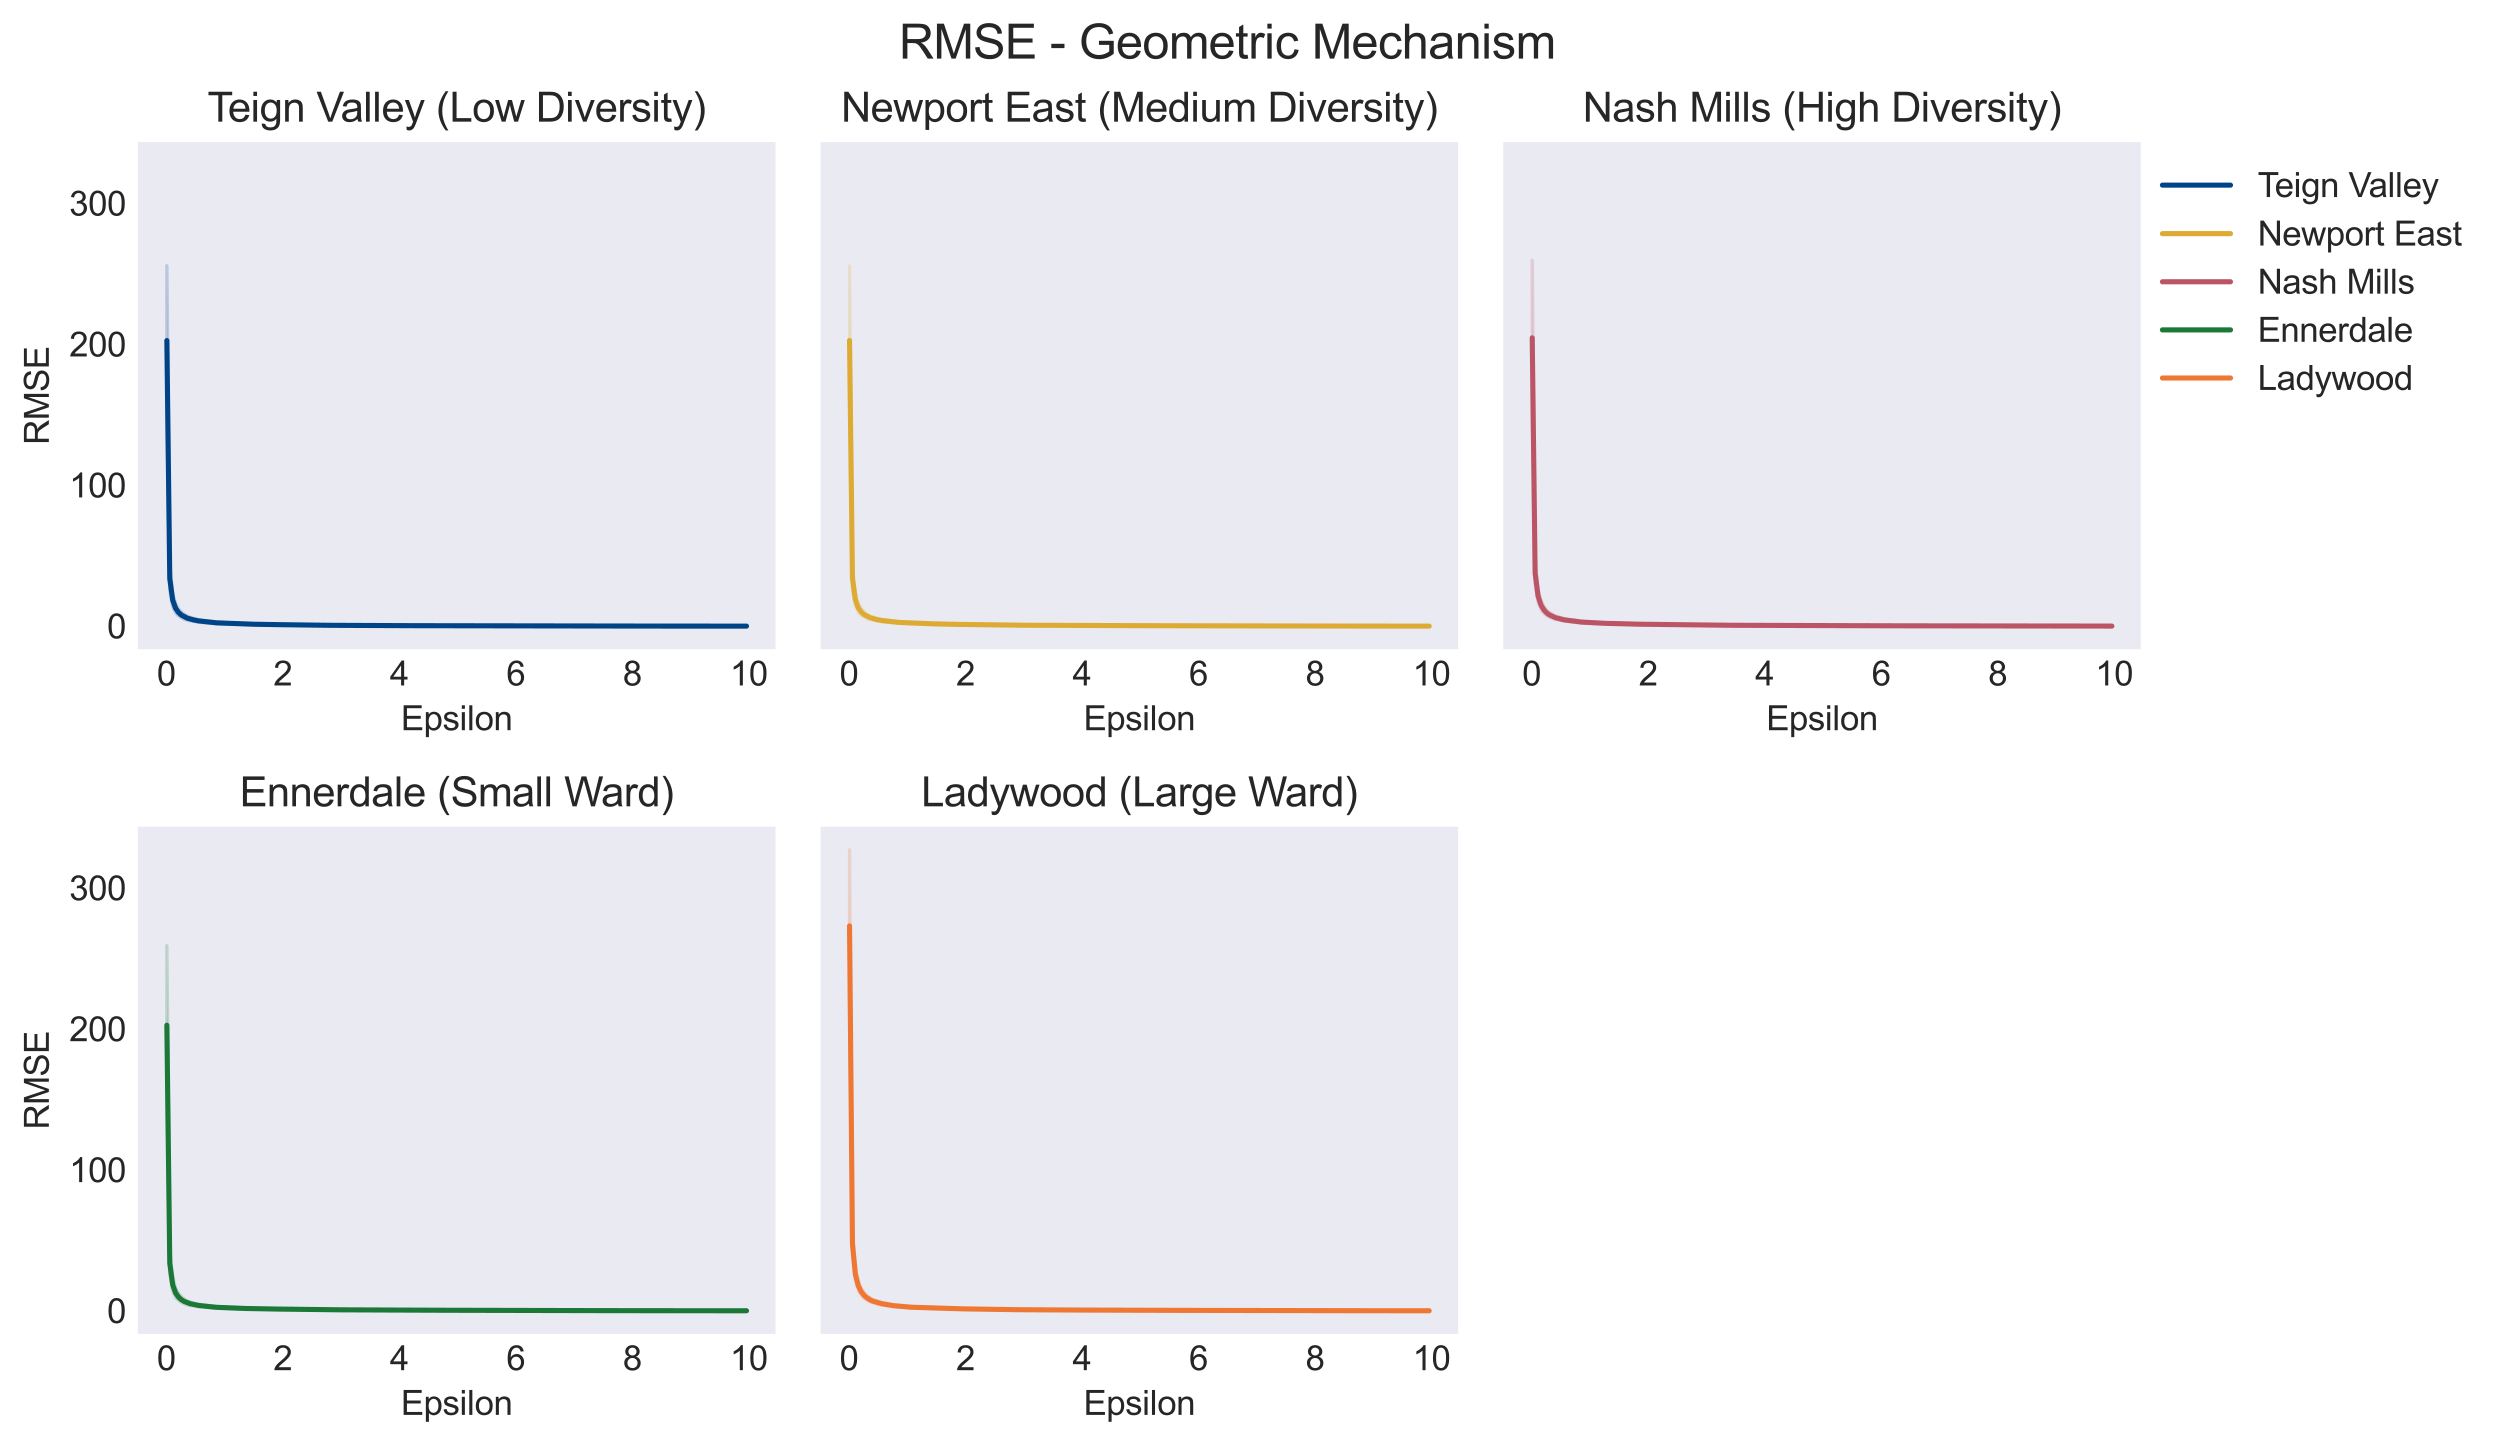 <?xml version="1.0" encoding="utf-8" standalone="no"?>
<!DOCTYPE svg PUBLIC "-//W3C//DTD SVG 1.1//EN"
  "http://www.w3.org/Graphics/SVG/1.1/DTD/svg11.dtd">
<svg xmlns:xlink="http://www.w3.org/1999/xlink" width="734.868pt" height="425.091pt" viewBox="0 0 734.868 425.091" xmlns="http://www.w3.org/2000/svg" version="1.1">
 <defs>
  <style type="text/css">*{stroke-linejoin: round; stroke-linecap: butt}</style>
 </defs>
 <g id="figure_1">
  <g id="patch_1">
   <path d="M 0 425.091 
L 734.868 425.091 
L 734.868 0 
L 0 0 
z
" style="fill: #ffffff"/>
  </g>
  <g id="axes_1">
   <g id="patch_2">
    <path d="M 40.528 190.841 
L 227.944 190.841 
L 227.944 41.76 
L 40.528 41.76 
z
" style="fill: #eaeaf2"/>
   </g>
   <g id="matplotlib.axis_1">
    <g id="xtick_1">
     <g id="line2d_1"/>
     <g id="text_1">
      <!-- 0 -->
      <g style="fill: #262626" transform="translate(46.095 201.499) scale(0.1 -0.1)">
       <defs>
        <path id="ArialMT-30" d="M 266 2259 
Q 266 3072 433 3567 
Q 600 4063 929 4331 
Q 1259 4600 1759 4600 
Q 2128 4600 2406 4451 
Q 2684 4303 2865 4023 
Q 3047 3744 3150 3342 
Q 3253 2941 3253 2259 
Q 3253 1453 3087 958 
Q 2922 463 2592 192 
Q 2263 -78 1759 -78 
Q 1097 -78 719 397 
Q 266 969 266 2259 
z
M 844 2259 
Q 844 1131 1108 757 
Q 1372 384 1759 384 
Q 2147 384 2411 759 
Q 2675 1134 2675 2259 
Q 2675 3391 2411 3762 
Q 2147 4134 1753 4134 
Q 1366 4134 1134 3806 
Q 844 3388 844 2259 
z
" transform="scale(0.016)"/>
       </defs>
       <use xlink:href="#ArialMT-30"/>
      </g>
     </g>
    </g>
    <g id="xtick_2">
     <g id="line2d_2"/>
     <g id="text_2">
      <!-- 2 -->
      <g style="fill: #262626" transform="translate(80.342 201.499) scale(0.1 -0.1)">
       <defs>
        <path id="ArialMT-32" d="M 3222 541 
L 3222 0 
L 194 0 
Q 188 203 259 391 
Q 375 700 629 1000 
Q 884 1300 1366 1694 
Q 2113 2306 2375 2664 
Q 2638 3022 2638 3341 
Q 2638 3675 2398 3904 
Q 2159 4134 1775 4134 
Q 1369 4134 1125 3890 
Q 881 3647 878 3216 
L 300 3275 
Q 359 3922 746 4261 
Q 1134 4600 1788 4600 
Q 2447 4600 2831 4234 
Q 3216 3869 3216 3328 
Q 3216 3053 3103 2787 
Q 2991 2522 2730 2228 
Q 2469 1934 1863 1422 
Q 1356 997 1212 845 
Q 1069 694 975 541 
L 3222 541 
z
" transform="scale(0.016)"/>
       </defs>
       <use xlink:href="#ArialMT-32"/>
      </g>
     </g>
    </g>
    <g id="xtick_3">
     <g id="line2d_3"/>
     <g id="text_3">
      <!-- 4 -->
      <g style="fill: #262626" transform="translate(114.589 201.499) scale(0.1 -0.1)">
       <defs>
        <path id="ArialMT-34" d="M 2069 0 
L 2069 1097 
L 81 1097 
L 81 1613 
L 2172 4581 
L 2631 4581 
L 2631 1613 
L 3250 1613 
L 3250 1097 
L 2631 1097 
L 2631 0 
L 2069 0 
z
M 2069 1613 
L 2069 3678 
L 634 1613 
L 2069 1613 
z
" transform="scale(0.016)"/>
       </defs>
       <use xlink:href="#ArialMT-34"/>
      </g>
     </g>
    </g>
    <g id="xtick_4">
     <g id="line2d_4"/>
     <g id="text_4">
      <!-- 6 -->
      <g style="fill: #262626" transform="translate(148.836 201.499) scale(0.1 -0.1)">
       <defs>
        <path id="ArialMT-36" d="M 3184 3459 
L 2625 3416 
Q 2550 3747 2413 3897 
Q 2184 4138 1850 4138 
Q 1581 4138 1378 3988 
Q 1113 3794 959 3422 
Q 806 3050 800 2363 
Q 1003 2672 1297 2822 
Q 1591 2972 1913 2972 
Q 2475 2972 2870 2558 
Q 3266 2144 3266 1488 
Q 3266 1056 3080 686 
Q 2894 316 2569 119 
Q 2244 -78 1831 -78 
Q 1128 -78 684 439 
Q 241 956 241 2144 
Q 241 3472 731 4075 
Q 1159 4600 1884 4600 
Q 2425 4600 2770 4297 
Q 3116 3994 3184 3459 
z
M 888 1484 
Q 888 1194 1011 928 
Q 1134 663 1356 523 
Q 1578 384 1822 384 
Q 2178 384 2434 671 
Q 2691 959 2691 1453 
Q 2691 1928 2437 2201 
Q 2184 2475 1800 2475 
Q 1419 2475 1153 2201 
Q 888 1928 888 1484 
z
" transform="scale(0.016)"/>
       </defs>
       <use xlink:href="#ArialMT-36"/>
      </g>
     </g>
    </g>
    <g id="xtick_5">
     <g id="line2d_5"/>
     <g id="text_5">
      <!-- 8 -->
      <g style="fill: #262626" transform="translate(183.083 201.499) scale(0.1 -0.1)">
       <defs>
        <path id="ArialMT-38" d="M 1131 2484 
Q 781 2613 612 2850 
Q 444 3088 444 3419 
Q 444 3919 803 4259 
Q 1163 4600 1759 4600 
Q 2359 4600 2725 4251 
Q 3091 3903 3091 3403 
Q 3091 3084 2923 2848 
Q 2756 2613 2416 2484 
Q 2838 2347 3058 2040 
Q 3278 1734 3278 1309 
Q 3278 722 2862 322 
Q 2447 -78 1769 -78 
Q 1091 -78 675 323 
Q 259 725 259 1325 
Q 259 1772 486 2073 
Q 713 2375 1131 2484 
z
M 1019 3438 
Q 1019 3113 1228 2906 
Q 1438 2700 1772 2700 
Q 2097 2700 2305 2904 
Q 2513 3109 2513 3406 
Q 2513 3716 2298 3927 
Q 2084 4138 1766 4138 
Q 1444 4138 1231 3931 
Q 1019 3725 1019 3438 
z
M 838 1322 
Q 838 1081 952 856 
Q 1066 631 1291 507 
Q 1516 384 1775 384 
Q 2178 384 2440 643 
Q 2703 903 2703 1303 
Q 2703 1709 2433 1975 
Q 2163 2241 1756 2241 
Q 1359 2241 1098 1978 
Q 838 1716 838 1322 
z
" transform="scale(0.016)"/>
       </defs>
       <use xlink:href="#ArialMT-38"/>
      </g>
     </g>
    </g>
    <g id="xtick_6">
     <g id="line2d_6"/>
     <g id="text_6">
      <!-- 10 -->
      <g style="fill: #262626" transform="translate(214.549 201.499) scale(0.1 -0.1)">
       <defs>
        <path id="ArialMT-31" d="M 2384 0 
L 1822 0 
L 1822 3584 
Q 1619 3391 1289 3197 
Q 959 3003 697 2906 
L 697 3450 
Q 1169 3672 1522 3987 
Q 1875 4303 2022 4600 
L 2384 4600 
L 2384 0 
z
" transform="scale(0.016)"/>
       </defs>
       <use xlink:href="#ArialMT-31"/>
       <use xlink:href="#ArialMT-30" x="55.615"/>
      </g>
     </g>
    </g>
    <g id="text_7">
     <!-- Epsilon -->
     <g style="fill: #262626" transform="translate(117.838 214.644) scale(0.1 -0.1)">
      <defs>
       <path id="ArialMT-45" d="M 506 0 
L 506 4581 
L 3819 4581 
L 3819 4041 
L 1113 4041 
L 1113 2638 
L 3647 2638 
L 3647 2100 
L 1113 2100 
L 1113 541 
L 3925 541 
L 3925 0 
L 506 0 
z
" transform="scale(0.016)"/>
       <path id="ArialMT-70" d="M 422 -1272 
L 422 3319 
L 934 3319 
L 934 2888 
Q 1116 3141 1344 3267 
Q 1572 3394 1897 3394 
Q 2322 3394 2647 3175 
Q 2972 2956 3137 2557 
Q 3303 2159 3303 1684 
Q 3303 1175 3120 767 
Q 2938 359 2589 142 
Q 2241 -75 1856 -75 
Q 1575 -75 1351 44 
Q 1128 163 984 344 
L 984 -1272 
L 422 -1272 
z
M 931 1641 
Q 931 1000 1190 694 
Q 1450 388 1819 388 
Q 2194 388 2461 705 
Q 2728 1022 2728 1688 
Q 2728 2322 2467 2637 
Q 2206 2953 1844 2953 
Q 1484 2953 1207 2617 
Q 931 2281 931 1641 
z
" transform="scale(0.016)"/>
       <path id="ArialMT-73" d="M 197 991 
L 753 1078 
Q 800 744 1014 566 
Q 1228 388 1613 388 
Q 2000 388 2187 545 
Q 2375 703 2375 916 
Q 2375 1106 2209 1216 
Q 2094 1291 1634 1406 
Q 1016 1563 777 1677 
Q 538 1791 414 1992 
Q 291 2194 291 2438 
Q 291 2659 392 2848 
Q 494 3038 669 3163 
Q 800 3259 1026 3326 
Q 1253 3394 1513 3394 
Q 1903 3394 2198 3281 
Q 2494 3169 2634 2976 
Q 2775 2784 2828 2463 
L 2278 2388 
Q 2241 2644 2061 2787 
Q 1881 2931 1553 2931 
Q 1166 2931 1000 2803 
Q 834 2675 834 2503 
Q 834 2394 903 2306 
Q 972 2216 1119 2156 
Q 1203 2125 1616 2013 
Q 2213 1853 2448 1751 
Q 2684 1650 2818 1456 
Q 2953 1263 2953 975 
Q 2953 694 2789 445 
Q 2625 197 2315 61 
Q 2006 -75 1616 -75 
Q 969 -75 630 194 
Q 291 463 197 991 
z
" transform="scale(0.016)"/>
       <path id="ArialMT-69" d="M 425 3934 
L 425 4581 
L 988 4581 
L 988 3934 
L 425 3934 
z
M 425 0 
L 425 3319 
L 988 3319 
L 988 0 
L 425 0 
z
" transform="scale(0.016)"/>
       <path id="ArialMT-6c" d="M 409 0 
L 409 4581 
L 972 4581 
L 972 0 
L 409 0 
z
" transform="scale(0.016)"/>
       <path id="ArialMT-6f" d="M 213 1659 
Q 213 2581 725 3025 
Q 1153 3394 1769 3394 
Q 2453 3394 2887 2945 
Q 3322 2497 3322 1706 
Q 3322 1066 3130 698 
Q 2938 331 2570 128 
Q 2203 -75 1769 -75 
Q 1072 -75 642 372 
Q 213 819 213 1659 
z
M 791 1659 
Q 791 1022 1069 705 
Q 1347 388 1769 388 
Q 2188 388 2466 706 
Q 2744 1025 2744 1678 
Q 2744 2294 2464 2611 
Q 2184 2928 1769 2928 
Q 1347 2928 1069 2612 
Q 791 2297 791 1659 
z
" transform="scale(0.016)"/>
       <path id="ArialMT-6e" d="M 422 0 
L 422 3319 
L 928 3319 
L 928 2847 
Q 1294 3394 1984 3394 
Q 2284 3394 2536 3286 
Q 2788 3178 2913 3003 
Q 3038 2828 3088 2588 
Q 3119 2431 3119 2041 
L 3119 0 
L 2556 0 
L 2556 2019 
Q 2556 2363 2490 2533 
Q 2425 2703 2258 2804 
Q 2091 2906 1866 2906 
Q 1506 2906 1245 2678 
Q 984 2450 984 1813 
L 984 0 
L 422 0 
z
" transform="scale(0.016)"/>
      </defs>
      <use xlink:href="#ArialMT-45"/>
      <use xlink:href="#ArialMT-70" x="66.699"/>
      <use xlink:href="#ArialMT-73" x="122.314"/>
      <use xlink:href="#ArialMT-69" x="172.314"/>
      <use xlink:href="#ArialMT-6c" x="194.531"/>
      <use xlink:href="#ArialMT-6f" x="216.748"/>
      <use xlink:href="#ArialMT-6e" x="272.363"/>
     </g>
    </g>
   </g>
   <g id="matplotlib.axis_2">
    <g id="ytick_1">
     <g id="line2d_7"/>
     <g id="text_8">
      <!-- 0 -->
      <g style="fill: #262626" transform="translate(31.467 187.643) scale(0.1 -0.1)">
       <use xlink:href="#ArialMT-30"/>
      </g>
     </g>
    </g>
    <g id="ytick_2">
     <g id="line2d_8"/>
     <g id="text_9">
      <!-- 100 -->
      <g style="fill: #262626" transform="translate(20.345 146.217) scale(0.1 -0.1)">
       <use xlink:href="#ArialMT-31"/>
       <use xlink:href="#ArialMT-30" x="55.615"/>
       <use xlink:href="#ArialMT-30" x="111.23"/>
      </g>
     </g>
    </g>
    <g id="ytick_3">
     <g id="line2d_9"/>
     <g id="text_10">
      <!-- 200 -->
      <g style="fill: #262626" transform="translate(20.345 104.791) scale(0.1 -0.1)">
       <use xlink:href="#ArialMT-32"/>
       <use xlink:href="#ArialMT-30" x="55.615"/>
       <use xlink:href="#ArialMT-30" x="111.23"/>
      </g>
     </g>
    </g>
    <g id="ytick_4">
     <g id="line2d_10"/>
     <g id="text_11">
      <!-- 300 -->
      <g style="fill: #262626" transform="translate(20.345 63.365) scale(0.1 -0.1)">
       <defs>
        <path id="ArialMT-33" d="M 269 1209 
L 831 1284 
Q 928 806 1161 595 
Q 1394 384 1728 384 
Q 2125 384 2398 659 
Q 2672 934 2672 1341 
Q 2672 1728 2419 1979 
Q 2166 2231 1775 2231 
Q 1616 2231 1378 2169 
L 1441 2663 
Q 1497 2656 1531 2656 
Q 1891 2656 2178 2843 
Q 2466 3031 2466 3422 
Q 2466 3731 2256 3934 
Q 2047 4138 1716 4138 
Q 1388 4138 1169 3931 
Q 950 3725 888 3313 
L 325 3413 
Q 428 3978 793 4289 
Q 1159 4600 1703 4600 
Q 2078 4600 2393 4439 
Q 2709 4278 2876 4000 
Q 3044 3722 3044 3409 
Q 3044 3113 2884 2869 
Q 2725 2625 2413 2481 
Q 2819 2388 3044 2092 
Q 3269 1797 3269 1353 
Q 3269 753 2831 336 
Q 2394 -81 1725 -81 
Q 1122 -81 723 278 
Q 325 638 269 1209 
z
" transform="scale(0.016)"/>
       </defs>
       <use xlink:href="#ArialMT-33"/>
       <use xlink:href="#ArialMT-30" x="55.615"/>
       <use xlink:href="#ArialMT-30" x="111.23"/>
      </g>
     </g>
    </g>
    <g id="text_12">
     <!-- RMSE -->
     <g style="fill: #262626" transform="translate(14.358 130.747) rotate(-90) scale(0.1 -0.1)">
      <defs>
       <path id="ArialMT-52" d="M 503 0 
L 503 4581 
L 2534 4581 
Q 3147 4581 3465 4457 
Q 3784 4334 3975 4021 
Q 4166 3709 4166 3331 
Q 4166 2844 3850 2509 
Q 3534 2175 2875 2084 
Q 3116 1969 3241 1856 
Q 3506 1613 3744 1247 
L 4541 0 
L 3778 0 
L 3172 953 
Q 2906 1366 2734 1584 
Q 2563 1803 2427 1890 
Q 2291 1978 2150 2013 
Q 2047 2034 1813 2034 
L 1109 2034 
L 1109 0 
L 503 0 
z
M 1109 2559 
L 2413 2559 
Q 2828 2559 3062 2645 
Q 3297 2731 3419 2920 
Q 3541 3109 3541 3331 
Q 3541 3656 3305 3865 
Q 3069 4075 2559 4075 
L 1109 4075 
L 1109 2559 
z
" transform="scale(0.016)"/>
       <path id="ArialMT-4d" d="M 475 0 
L 475 4581 
L 1388 4581 
L 2472 1338 
Q 2622 884 2691 659 
Q 2769 909 2934 1394 
L 4031 4581 
L 4847 4581 
L 4847 0 
L 4263 0 
L 4263 3834 
L 2931 0 
L 2384 0 
L 1059 3900 
L 1059 0 
L 475 0 
z
" transform="scale(0.016)"/>
       <path id="ArialMT-53" d="M 288 1472 
L 859 1522 
Q 900 1178 1048 958 
Q 1197 738 1509 602 
Q 1822 466 2213 466 
Q 2559 466 2825 569 
Q 3091 672 3220 851 
Q 3350 1031 3350 1244 
Q 3350 1459 3225 1620 
Q 3100 1781 2813 1891 
Q 2628 1963 1997 2114 
Q 1366 2266 1113 2400 
Q 784 2572 623 2826 
Q 463 3081 463 3397 
Q 463 3744 659 4045 
Q 856 4347 1234 4503 
Q 1613 4659 2075 4659 
Q 2584 4659 2973 4495 
Q 3363 4331 3572 4012 
Q 3781 3694 3797 3291 
L 3216 3247 
Q 3169 3681 2898 3903 
Q 2628 4125 2100 4125 
Q 1550 4125 1298 3923 
Q 1047 3722 1047 3438 
Q 1047 3191 1225 3031 
Q 1400 2872 2139 2705 
Q 2878 2538 3153 2413 
Q 3553 2228 3743 1945 
Q 3934 1663 3934 1294 
Q 3934 928 3725 604 
Q 3516 281 3123 101 
Q 2731 -78 2241 -78 
Q 1619 -78 1198 103 
Q 778 284 539 648 
Q 300 1013 288 1472 
z
" transform="scale(0.016)"/>
      </defs>
      <use xlink:href="#ArialMT-52"/>
      <use xlink:href="#ArialMT-4d" x="72.217"/>
      <use xlink:href="#ArialMT-53" x="155.518"/>
      <use xlink:href="#ArialMT-45" x="222.217"/>
     </g>
    </g>
   </g>
   <g id="PolyCollection_1">
    <defs>
     <path id="m12c4e7d27f" d="M 49.047 -346.965 
L 49.047 -304.089 
L 49.903 -251.553 
L 50.759 -246.849 
L 51.616 -245.005 
L 52.472 -244.092 
L 53.328 -243.538 
L 54.184 -243.062 
L 55.04 -242.805 
L 55.896 -242.618 
L 56.753 -242.491 
L 57.609 -242.309 
L 58.465 -242.193 
L 59.321 -242.122 
L 60.177 -242.034 
L 61.033 -241.981 
L 61.89 -241.887 
L 62.746 -241.854 
L 63.602 -241.775 
L 64.458 -241.756 
L 65.314 -241.736 
L 66.17 -241.689 
L 67.027 -241.627 
L 67.883 -241.61 
L 68.739 -241.608 
L 69.595 -241.568 
L 70.451 -241.564 
L 71.307 -241.55 
L 72.164 -241.513 
L 73.02 -241.504 
L 73.876 -241.493 
L 74.732 -241.453 
L 75.588 -241.44 
L 76.444 -241.441 
L 77.301 -241.44 
L 78.157 -241.421 
L 79.013 -241.415 
L 79.869 -241.397 
L 80.725 -241.398 
L 81.581 -241.374 
L 82.438 -241.365 
L 83.294 -241.352 
L 84.15 -241.342 
L 85.006 -241.323 
L 85.862 -241.306 
L 86.719 -241.289 
L 87.575 -241.29 
L 88.431 -241.295 
L 89.287 -241.288 
L 90.143 -241.289 
L 90.999 -241.286 
L 91.856 -241.254 
L 92.712 -241.238 
L 93.568 -241.236 
L 94.424 -241.233 
L 95.28 -241.215 
L 96.136 -241.214 
L 96.993 -241.196 
L 97.849 -241.193 
L 98.705 -241.185 
L 99.561 -241.191 
L 100.417 -241.187 
L 101.273 -241.182 
L 102.13 -241.186 
L 102.986 -241.188 
L 103.842 -241.165 
L 104.698 -241.17 
L 105.554 -241.164 
L 106.41 -241.155 
L 107.267 -241.155 
L 108.123 -241.153 
L 108.979 -241.152 
L 109.835 -241.157 
L 110.691 -241.153 
L 111.547 -241.145 
L 112.404 -241.145 
L 113.26 -241.139 
L 114.116 -241.143 
L 114.972 -241.137 
L 115.828 -241.133 
L 116.684 -241.13 
L 117.541 -241.129 
L 118.397 -241.131 
L 119.253 -241.121 
L 120.109 -241.121 
L 120.965 -241.119 
L 121.821 -241.117 
L 122.678 -241.123 
L 123.534 -241.12 
L 124.39 -241.12 
L 125.246 -241.118 
L 126.102 -241.117 
L 126.958 -241.116 
L 127.815 -241.115 
L 128.671 -241.117 
L 129.527 -241.111 
L 130.383 -241.108 
L 131.239 -241.103 
L 132.096 -241.103 
L 132.952 -241.099 
L 133.808 -241.102 
L 134.664 -241.102 
L 135.52 -241.102 
L 136.376 -241.102 
L 137.233 -241.095 
L 138.089 -241.099 
L 138.945 -241.099 
L 139.801 -241.096 
L 140.657 -241.102 
L 141.513 -241.095 
L 142.37 -241.096 
L 143.226 -241.093 
L 144.082 -241.099 
L 144.938 -241.096 
L 145.794 -241.096 
L 146.65 -241.096 
L 147.507 -241.095 
L 148.363 -241.096 
L 149.219 -241.092 
L 150.075 -241.084 
L 150.931 -241.078 
L 151.787 -241.078 
L 152.644 -241.078 
L 153.5 -241.078 
L 154.356 -241.071 
L 155.212 -241.071 
L 156.068 -241.071 
L 156.924 -241.07 
L 157.781 -241.063 
L 158.637 -241.063 
L 159.493 -241.063 
L 160.349 -241.071 
L 161.205 -241.063 
L 162.061 -241.07 
L 162.918 -241.063 
L 163.774 -241.063 
L 164.63 -241.063 
L 165.486 -241.056 
L 166.342 -241.063 
L 167.198 -241.048 
L 168.055 -241.048 
L 168.911 -241.048 
L 169.767 -241.048 
L 170.623 -241.048 
L 171.479 -241.048 
L 172.336 -241.048 
L 173.192 -241.048 
L 174.048 -241.048 
L 174.904 -241.048 
L 175.76 -241.048 
L 176.616 -241.048 
L 177.473 -241.041 
L 178.329 -241.041 
L 179.185 -241.041 
L 180.041 -241.041 
L 180.897 -241.041 
L 181.753 -241.041 
L 182.61 -241.041 
L 183.466 -241.041 
L 184.322 -241.041 
L 185.178 -241.041 
L 186.034 -241.041 
L 186.89 -241.034 
L 187.747 -241.034 
L 188.603 -241.034 
L 189.459 -241.034 
L 190.315 -241.034 
L 191.171 -241.034 
L 192.027 -241.034 
L 192.884 -241.034 
L 193.74 -241.034 
L 194.596 -241.034 
L 195.452 -241.026 
L 196.308 -241.026 
L 197.164 -241.026 
L 198.021 -241.026 
L 198.877 -241.026 
L 199.733 -241.026 
L 200.589 -241.026 
L 201.445 -241.026 
L 202.301 -241.026 
L 203.158 -241.026 
L 204.014 -241.026 
L 204.87 -241.026 
L 205.726 -241.026 
L 206.582 -241.026 
L 207.438 -241.026 
L 208.295 -241.026 
L 209.151 -241.026 
L 210.007 -241.026 
L 210.863 -241.026 
L 211.719 -241.026 
L 212.576 -241.026 
L 213.432 -241.026 
L 214.288 -241.026 
L 215.144 -241.026 
L 216 -241.026 
L 216.856 -241.026 
L 217.713 -241.026 
L 218.569 -241.026 
L 219.425 -241.026 
L 219.425 -241.063 
L 219.425 -241.063 
L 218.569 -241.063 
L 217.713 -241.063 
L 216.856 -241.063 
L 216 -241.063 
L 215.144 -241.063 
L 214.288 -241.063 
L 213.432 -241.063 
L 212.576 -241.063 
L 211.719 -241.063 
L 210.863 -241.063 
L 210.007 -241.063 
L 209.151 -241.063 
L 208.295 -241.063 
L 207.438 -241.063 
L 206.582 -241.063 
L 205.726 -241.063 
L 204.87 -241.063 
L 204.014 -241.063 
L 203.158 -241.071 
L 202.301 -241.071 
L 201.445 -241.071 
L 200.589 -241.078 
L 199.733 -241.071 
L 198.877 -241.071 
L 198.021 -241.071 
L 197.164 -241.071 
L 196.308 -241.078 
L 195.452 -241.071 
L 194.596 -241.085 
L 193.74 -241.085 
L 192.884 -241.085 
L 192.027 -241.085 
L 191.171 -241.085 
L 190.315 -241.085 
L 189.459 -241.085 
L 188.603 -241.085 
L 187.747 -241.085 
L 186.89 -241.093 
L 186.034 -241.093 
L 185.178 -241.1 
L 184.322 -241.1 
L 183.466 -241.108 
L 182.61 -241.1 
L 181.753 -241.1 
L 180.897 -241.1 
L 180.041 -241.1 
L 179.185 -241.1 
L 178.329 -241.1 
L 177.473 -241.1 
L 176.616 -241.115 
L 175.76 -241.115 
L 174.904 -241.108 
L 174.048 -241.115 
L 173.192 -241.115 
L 172.336 -241.108 
L 171.479 -241.115 
L 170.623 -241.115 
L 169.767 -241.115 
L 168.911 -241.115 
L 168.055 -241.115 
L 167.198 -241.123 
L 166.342 -241.13 
L 165.486 -241.13 
L 164.63 -241.13 
L 163.774 -241.13 
L 162.918 -241.137 
L 162.061 -241.13 
L 161.205 -241.137 
L 160.349 -241.137 
L 159.493 -241.137 
L 158.637 -241.137 
L 157.781 -241.137 
L 156.924 -241.137 
L 156.068 -241.137 
L 155.212 -241.152 
L 154.356 -241.152 
L 153.5 -241.16 
L 152.644 -241.16 
L 151.787 -241.16 
L 150.931 -241.167 
L 150.075 -241.169 
L 149.219 -241.174 
L 148.363 -241.19 
L 147.507 -241.184 
L 146.65 -241.184 
L 145.794 -241.187 
L 144.938 -241.187 
L 144.082 -241.184 
L 143.226 -241.19 
L 142.37 -241.185 
L 141.513 -241.187 
L 140.657 -241.185 
L 139.801 -241.19 
L 138.945 -241.187 
L 138.089 -241.19 
L 137.233 -241.19 
L 136.376 -241.197 
L 135.52 -241.198 
L 134.664 -241.202 
L 133.808 -241.199 
L 132.952 -241.205 
L 132.096 -241.197 
L 131.239 -241.202 
L 130.383 -241.208 
L 129.527 -241.206 
L 128.671 -241.214 
L 127.815 -241.212 
L 126.958 -241.215 
L 126.102 -241.211 
L 125.246 -241.215 
L 124.39 -241.224 
L 123.534 -241.227 
L 122.678 -241.231 
L 121.821 -241.224 
L 120.965 -241.23 
L 120.109 -241.228 
L 119.253 -241.236 
L 118.397 -241.251 
L 117.541 -241.25 
L 116.684 -241.251 
L 115.828 -241.26 
L 114.972 -241.273 
L 114.116 -241.267 
L 113.26 -241.268 
L 112.404 -241.273 
L 111.547 -241.276 
L 110.691 -241.286 
L 109.835 -241.28 
L 108.979 -241.284 
L 108.123 -241.282 
L 107.267 -241.288 
L 106.41 -241.3 
L 105.554 -241.307 
L 104.698 -241.314 
L 103.842 -241.321 
L 102.986 -241.323 
L 102.13 -241.324 
L 101.273 -241.334 
L 100.417 -241.34 
L 99.561 -241.342 
L 98.705 -241.345 
L 97.849 -241.362 
L 96.993 -241.363 
L 96.136 -241.386 
L 95.28 -241.401 
L 94.424 -241.406 
L 93.568 -241.411 
L 92.712 -241.42 
L 91.856 -241.432 
L 90.999 -241.466 
L 90.143 -241.468 
L 89.287 -241.477 
L 88.431 -241.491 
L 87.575 -241.492 
L 86.719 -241.488 
L 85.862 -241.497 
L 85.006 -241.534 
L 84.15 -241.534 
L 83.294 -241.552 
L 82.438 -241.573 
L 81.581 -241.596 
L 80.725 -241.606 
L 79.869 -241.624 
L 79.013 -241.632 
L 78.157 -241.656 
L 77.301 -241.691 
L 76.444 -241.71 
L 75.588 -241.712 
L 74.732 -241.728 
L 73.876 -241.777 
L 73.02 -241.779 
L 72.164 -241.806 
L 71.307 -241.834 
L 70.451 -241.881 
L 69.595 -241.916 
L 68.739 -241.963 
L 67.883 -241.981 
L 67.027 -242.02 
L 66.17 -242.101 
L 65.314 -242.162 
L 64.458 -242.197 
L 63.602 -242.266 
L 62.746 -242.385 
L 61.89 -242.446 
L 61.033 -242.565 
L 60.177 -242.652 
L 59.321 -242.818 
L 58.465 -242.914 
L 57.609 -243.107 
L 56.753 -243.382 
L 55.896 -243.622 
L 55.04 -244.02 
L 54.184 -244.53 
L 53.328 -245.185 
L 52.472 -246.071 
L 51.616 -247.712 
L 50.759 -250.525 
L 49.903 -258.797 
L 49.047 -346.965 
z
" style="stroke: #004488; stroke-opacity: 0.2"/>
    </defs>
    <g clip-path="url(#p11a1bbf7b3)">
     <use xlink:href="#m12c4e7d27f" x="0" y="425.091" style="fill: #004488; fill-opacity: 0.2; stroke: #004488; stroke-opacity: 0.2"/>
    </g>
   </g>
   <g id="line2d_11">
    <path d="M 49.047 100.104 
L 49.903 170.051 
L 50.759 176.385 
L 51.616 178.799 
L 52.472 180.023 
L 53.328 180.806 
L 55.04 181.707 
L 56.753 182.181 
L 58.465 182.522 
L 63.602 183.08 
L 74.732 183.495 
L 82.438 183.623 
L 96.993 183.809 
L 121.821 183.918 
L 186.89 184.027 
L 200.589 184.042 
L 219.425 184.05 
L 219.425 184.05 
" clip-path="url(#p11a1bbf7b3)" style="fill: none; stroke: #004488; stroke-width: 1.5; stroke-linecap: round"/>
   </g>
   <g id="line2d_12"/>
   <g id="line2d_13"/>
   <g id="line2d_14"/>
   <g id="line2d_15"/>
   <g id="line2d_16"/>
   <g id="patch_3">
    <path d="M 40.528 190.841 
L 40.528 41.76 
" style="fill: none"/>
   </g>
   <g id="patch_4">
    <path d="M 40.528 190.841 
L 227.944 190.841 
" style="fill: none"/>
   </g>
   <g id="text_13">
    <!-- Teign Valley (Low Diversity) -->
    <g style="fill: #262626" transform="translate(60.994 35.76) scale(0.12 -0.12)">
     <defs>
      <path id="ArialMT-54" d="M 1659 0 
L 1659 4041 
L 150 4041 
L 150 4581 
L 3781 4581 
L 3781 4041 
L 2266 4041 
L 2266 0 
L 1659 0 
z
" transform="scale(0.016)"/>
      <path id="ArialMT-65" d="M 2694 1069 
L 3275 997 
Q 3138 488 2766 206 
Q 2394 -75 1816 -75 
Q 1088 -75 661 373 
Q 234 822 234 1631 
Q 234 2469 665 2931 
Q 1097 3394 1784 3394 
Q 2450 3394 2872 2941 
Q 3294 2488 3294 1666 
Q 3294 1616 3291 1516 
L 816 1516 
Q 847 969 1125 678 
Q 1403 388 1819 388 
Q 2128 388 2347 550 
Q 2566 713 2694 1069 
z
M 847 1978 
L 2700 1978 
Q 2663 2397 2488 2606 
Q 2219 2931 1791 2931 
Q 1403 2931 1139 2672 
Q 875 2413 847 1978 
z
" transform="scale(0.016)"/>
      <path id="ArialMT-67" d="M 319 -275 
L 866 -356 
Q 900 -609 1056 -725 
Q 1266 -881 1628 -881 
Q 2019 -881 2231 -725 
Q 2444 -569 2519 -288 
Q 2563 -116 2559 434 
Q 2191 0 1641 0 
Q 956 0 581 494 
Q 206 988 206 1678 
Q 206 2153 378 2554 
Q 550 2956 876 3175 
Q 1203 3394 1644 3394 
Q 2231 3394 2613 2919 
L 2613 3319 
L 3131 3319 
L 3131 450 
Q 3131 -325 2973 -648 
Q 2816 -972 2473 -1159 
Q 2131 -1347 1631 -1347 
Q 1038 -1347 672 -1080 
Q 306 -813 319 -275 
z
M 784 1719 
Q 784 1066 1043 766 
Q 1303 466 1694 466 
Q 2081 466 2343 764 
Q 2606 1063 2606 1700 
Q 2606 2309 2336 2618 
Q 2066 2928 1684 2928 
Q 1309 2928 1046 2623 
Q 784 2319 784 1719 
z
" transform="scale(0.016)"/>
      <path id="ArialMT-20" transform="scale(0.016)"/>
      <path id="ArialMT-56" d="M 1803 0 
L 28 4581 
L 684 4581 
L 1875 1253 
Q 2019 853 2116 503 
Q 2222 878 2363 1253 
L 3600 4581 
L 4219 4581 
L 2425 0 
L 1803 0 
z
" transform="scale(0.016)"/>
      <path id="ArialMT-61" d="M 2588 409 
Q 2275 144 1986 34 
Q 1697 -75 1366 -75 
Q 819 -75 525 192 
Q 231 459 231 875 
Q 231 1119 342 1320 
Q 453 1522 633 1644 
Q 813 1766 1038 1828 
Q 1203 1872 1538 1913 
Q 2219 1994 2541 2106 
Q 2544 2222 2544 2253 
Q 2544 2597 2384 2738 
Q 2169 2928 1744 2928 
Q 1347 2928 1158 2789 
Q 969 2650 878 2297 
L 328 2372 
Q 403 2725 575 2942 
Q 747 3159 1072 3276 
Q 1397 3394 1825 3394 
Q 2250 3394 2515 3294 
Q 2781 3194 2906 3042 
Q 3031 2891 3081 2659 
Q 3109 2516 3109 2141 
L 3109 1391 
Q 3109 606 3145 398 
Q 3181 191 3288 0 
L 2700 0 
Q 2613 175 2588 409 
z
M 2541 1666 
Q 2234 1541 1622 1453 
Q 1275 1403 1131 1340 
Q 988 1278 909 1158 
Q 831 1038 831 891 
Q 831 666 1001 516 
Q 1172 366 1500 366 
Q 1825 366 2078 508 
Q 2331 650 2450 897 
Q 2541 1088 2541 1459 
L 2541 1666 
z
" transform="scale(0.016)"/>
      <path id="ArialMT-79" d="M 397 -1278 
L 334 -750 
Q 519 -800 656 -800 
Q 844 -800 956 -737 
Q 1069 -675 1141 -563 
Q 1194 -478 1313 -144 
Q 1328 -97 1363 -6 
L 103 3319 
L 709 3319 
L 1400 1397 
Q 1534 1031 1641 628 
Q 1738 1016 1872 1384 
L 2581 3319 
L 3144 3319 
L 1881 -56 
Q 1678 -603 1566 -809 
Q 1416 -1088 1222 -1217 
Q 1028 -1347 759 -1347 
Q 597 -1347 397 -1278 
z
" transform="scale(0.016)"/>
      <path id="ArialMT-28" d="M 1497 -1347 
Q 1031 -759 709 28 
Q 388 816 388 1659 
Q 388 2403 628 3084 
Q 909 3875 1497 4659 
L 1900 4659 
Q 1522 4009 1400 3731 
Q 1209 3300 1100 2831 
Q 966 2247 966 1656 
Q 966 153 1900 -1347 
L 1497 -1347 
z
" transform="scale(0.016)"/>
      <path id="ArialMT-4c" d="M 469 0 
L 469 4581 
L 1075 4581 
L 1075 541 
L 3331 541 
L 3331 0 
L 469 0 
z
" transform="scale(0.016)"/>
      <path id="ArialMT-77" d="M 1034 0 
L 19 3319 
L 600 3319 
L 1128 1403 
L 1325 691 
Q 1338 744 1497 1375 
L 2025 3319 
L 2603 3319 
L 3100 1394 
L 3266 759 
L 3456 1400 
L 4025 3319 
L 4572 3319 
L 3534 0 
L 2950 0 
L 2422 1988 
L 2294 2553 
L 1622 0 
L 1034 0 
z
" transform="scale(0.016)"/>
      <path id="ArialMT-44" d="M 494 0 
L 494 4581 
L 2072 4581 
Q 2606 4581 2888 4516 
Q 3281 4425 3559 4188 
Q 3922 3881 4101 3404 
Q 4281 2928 4281 2316 
Q 4281 1794 4159 1391 
Q 4038 988 3847 723 
Q 3656 459 3429 307 
Q 3203 156 2883 78 
Q 2563 0 2147 0 
L 494 0 
z
M 1100 541 
L 2078 541 
Q 2531 541 2789 625 
Q 3047 709 3200 863 
Q 3416 1078 3536 1442 
Q 3656 1806 3656 2325 
Q 3656 3044 3420 3430 
Q 3184 3816 2847 3947 
Q 2603 4041 2063 4041 
L 1100 4041 
L 1100 541 
z
" transform="scale(0.016)"/>
      <path id="ArialMT-76" d="M 1344 0 
L 81 3319 
L 675 3319 
L 1388 1331 
Q 1503 1009 1600 663 
Q 1675 925 1809 1294 
L 2547 3319 
L 3125 3319 
L 1869 0 
L 1344 0 
z
" transform="scale(0.016)"/>
      <path id="ArialMT-72" d="M 416 0 
L 416 3319 
L 922 3319 
L 922 2816 
Q 1116 3169 1280 3281 
Q 1444 3394 1641 3394 
Q 1925 3394 2219 3213 
L 2025 2691 
Q 1819 2813 1613 2813 
Q 1428 2813 1281 2702 
Q 1134 2591 1072 2394 
Q 978 2094 978 1738 
L 978 0 
L 416 0 
z
" transform="scale(0.016)"/>
      <path id="ArialMT-74" d="M 1650 503 
L 1731 6 
Q 1494 -44 1306 -44 
Q 1000 -44 831 53 
Q 663 150 594 308 
Q 525 466 525 972 
L 525 2881 
L 113 2881 
L 113 3319 
L 525 3319 
L 525 4141 
L 1084 4478 
L 1084 3319 
L 1650 3319 
L 1650 2881 
L 1084 2881 
L 1084 941 
Q 1084 700 1114 631 
Q 1144 563 1211 522 
Q 1278 481 1403 481 
Q 1497 481 1650 503 
z
" transform="scale(0.016)"/>
      <path id="ArialMT-29" d="M 791 -1347 
L 388 -1347 
Q 1322 153 1322 1656 
Q 1322 2244 1188 2822 
Q 1081 3291 891 3722 
Q 769 4003 388 4659 
L 791 4659 
Q 1378 3875 1659 3084 
Q 1900 2403 1900 1659 
Q 1900 816 1576 28 
Q 1253 -759 791 -1347 
z
" transform="scale(0.016)"/>
     </defs>
     <use xlink:href="#ArialMT-54"/>
     <use xlink:href="#ArialMT-65" x="49.959"/>
     <use xlink:href="#ArialMT-69" x="105.574"/>
     <use xlink:href="#ArialMT-67" x="127.791"/>
     <use xlink:href="#ArialMT-6e" x="183.406"/>
     <use xlink:href="#ArialMT-20" x="239.021"/>
     <use xlink:href="#ArialMT-56" x="266.805"/>
     <use xlink:href="#ArialMT-61" x="326.129"/>
     <use xlink:href="#ArialMT-6c" x="381.744"/>
     <use xlink:href="#ArialMT-6c" x="403.961"/>
     <use xlink:href="#ArialMT-65" x="426.178"/>
     <use xlink:href="#ArialMT-79" x="481.793"/>
     <use xlink:href="#ArialMT-20" x="531.793"/>
     <use xlink:href="#ArialMT-28" x="559.576"/>
     <use xlink:href="#ArialMT-4c" x="592.877"/>
     <use xlink:href="#ArialMT-6f" x="648.492"/>
     <use xlink:href="#ArialMT-77" x="704.107"/>
     <use xlink:href="#ArialMT-20" x="776.324"/>
     <use xlink:href="#ArialMT-44" x="804.107"/>
     <use xlink:href="#ArialMT-69" x="876.324"/>
     <use xlink:href="#ArialMT-76" x="898.541"/>
     <use xlink:href="#ArialMT-65" x="948.541"/>
     <use xlink:href="#ArialMT-72" x="1004.156"/>
     <use xlink:href="#ArialMT-73" x="1037.457"/>
     <use xlink:href="#ArialMT-69" x="1087.457"/>
     <use xlink:href="#ArialMT-74" x="1109.674"/>
     <use xlink:href="#ArialMT-79" x="1137.457"/>
     <use xlink:href="#ArialMT-29" x="1187.457"/>
    </g>
   </g>
  </g>
  <g id="axes_2">
   <g id="patch_5">
    <path d="M 241.2 190.841 
L 428.616 190.841 
L 428.616 41.76 
L 241.2 41.76 
z
" style="fill: #eaeaf2"/>
   </g>
   <g id="matplotlib.axis_3">
    <g id="xtick_7">
     <g id="line2d_17"/>
     <g id="text_14">
      <!-- 0 -->
      <g style="fill: #262626" transform="translate(246.768 201.499) scale(0.1 -0.1)">
       <use xlink:href="#ArialMT-30"/>
      </g>
     </g>
    </g>
    <g id="xtick_8">
     <g id="line2d_18"/>
     <g id="text_15">
      <!-- 2 -->
      <g style="fill: #262626" transform="translate(281.014 201.499) scale(0.1 -0.1)">
       <use xlink:href="#ArialMT-32"/>
      </g>
     </g>
    </g>
    <g id="xtick_9">
     <g id="line2d_19"/>
     <g id="text_16">
      <!-- 4 -->
      <g style="fill: #262626" transform="translate(315.261 201.499) scale(0.1 -0.1)">
       <use xlink:href="#ArialMT-34"/>
      </g>
     </g>
    </g>
    <g id="xtick_10">
     <g id="line2d_20"/>
     <g id="text_17">
      <!-- 6 -->
      <g style="fill: #262626" transform="translate(349.508 201.499) scale(0.1 -0.1)">
       <use xlink:href="#ArialMT-36"/>
      </g>
     </g>
    </g>
    <g id="xtick_11">
     <g id="line2d_21"/>
     <g id="text_18">
      <!-- 8 -->
      <g style="fill: #262626" transform="translate(383.755 201.499) scale(0.1 -0.1)">
       <use xlink:href="#ArialMT-38"/>
      </g>
     </g>
    </g>
    <g id="xtick_12">
     <g id="line2d_22"/>
     <g id="text_19">
      <!-- 10 -->
      <g style="fill: #262626" transform="translate(415.221 201.499) scale(0.1 -0.1)">
       <use xlink:href="#ArialMT-31"/>
       <use xlink:href="#ArialMT-30" x="55.615"/>
      </g>
     </g>
    </g>
    <g id="text_20">
     <!-- Epsilon -->
     <g style="fill: #262626" transform="translate(318.51 214.644) scale(0.1 -0.1)">
      <use xlink:href="#ArialMT-45"/>
      <use xlink:href="#ArialMT-70" x="66.699"/>
      <use xlink:href="#ArialMT-73" x="122.314"/>
      <use xlink:href="#ArialMT-69" x="172.314"/>
      <use xlink:href="#ArialMT-6c" x="194.531"/>
      <use xlink:href="#ArialMT-6f" x="216.748"/>
      <use xlink:href="#ArialMT-6e" x="272.363"/>
     </g>
    </g>
   </g>
   <g id="matplotlib.axis_4">
    <g id="ytick_5">
     <g id="line2d_23"/>
    </g>
    <g id="ytick_6">
     <g id="line2d_24"/>
    </g>
    <g id="ytick_7">
     <g id="line2d_25"/>
    </g>
    <g id="ytick_8">
     <g id="line2d_26"/>
    </g>
   </g>
   <g id="PolyCollection_2">
    <defs>
     <path id="m6bb27f0b5c" d="M 249.719 -346.936 
L 249.719 -303.205 
L 250.576 -251.462 
L 251.432 -247.006 
L 252.288 -245.133 
L 253.144 -244.269 
L 254 -243.694 
L 254.856 -243.295 
L 255.713 -242.993 
L 256.569 -242.77 
L 257.425 -242.648 
L 258.281 -242.456 
L 259.137 -242.347 
L 259.993 -242.271 
L 260.85 -242.175 
L 261.706 -242.129 
L 262.562 -242.034 
L 263.418 -241.979 
L 264.274 -241.914 
L 265.13 -241.884 
L 265.987 -241.864 
L 266.843 -241.798 
L 267.699 -241.752 
L 268.555 -241.73 
L 269.411 -241.714 
L 270.267 -241.679 
L 271.124 -241.66 
L 271.98 -241.636 
L 272.836 -241.605 
L 273.692 -241.59 
L 274.548 -241.585 
L 275.404 -241.555 
L 276.261 -241.535 
L 277.117 -241.514 
L 277.973 -241.497 
L 278.829 -241.489 
L 279.685 -241.485 
L 280.541 -241.47 
L 281.398 -241.46 
L 282.254 -241.429 
L 283.11 -241.426 
L 283.966 -241.404 
L 284.822 -241.395 
L 285.679 -241.383 
L 286.535 -241.355 
L 287.391 -241.348 
L 288.247 -241.341 
L 289.103 -241.336 
L 289.959 -241.328 
L 290.816 -241.328 
L 291.672 -241.328 
L 292.528 -241.307 
L 293.384 -241.291 
L 294.24 -241.292 
L 295.096 -241.273 
L 295.953 -241.269 
L 296.809 -241.258 
L 297.665 -241.242 
L 298.521 -241.238 
L 299.377 -241.228 
L 300.233 -241.228 
L 301.09 -241.226 
L 301.946 -241.217 
L 302.802 -241.226 
L 303.658 -241.216 
L 304.514 -241.192 
L 305.37 -241.202 
L 306.227 -241.198 
L 307.083 -241.191 
L 307.939 -241.185 
L 308.795 -241.182 
L 309.651 -241.183 
L 310.507 -241.187 
L 311.364 -241.186 
L 312.22 -241.167 
L 313.076 -241.173 
L 313.932 -241.159 
L 314.788 -241.161 
L 315.644 -241.162 
L 316.501 -241.154 
L 317.357 -241.153 
L 318.213 -241.148 
L 319.069 -241.15 
L 319.925 -241.154 
L 320.781 -241.141 
L 321.638 -241.147 
L 322.494 -241.148 
L 323.35 -241.143 
L 324.206 -241.141 
L 325.062 -241.146 
L 325.919 -241.139 
L 326.775 -241.14 
L 327.631 -241.14 
L 328.487 -241.141 
L 329.343 -241.137 
L 330.199 -241.129 
L 331.056 -241.129 
L 331.912 -241.126 
L 332.768 -241.123 
L 333.624 -241.118 
L 334.48 -241.116 
L 335.336 -241.116 
L 336.193 -241.124 
L 337.049 -241.122 
L 337.905 -241.111 
L 338.761 -241.117 
L 339.617 -241.118 
L 340.473 -241.118 
L 341.33 -241.116 
L 342.186 -241.109 
L 343.042 -241.105 
L 343.898 -241.102 
L 344.754 -241.099 
L 345.61 -241.1 
L 346.467 -241.103 
L 347.323 -241.104 
L 348.179 -241.101 
L 349.035 -241.104 
L 349.891 -241.1 
L 350.747 -241.093 
L 351.604 -241.093 
L 352.46 -241.085 
L 353.316 -241.085 
L 354.172 -241.078 
L 355.028 -241.071 
L 355.884 -241.078 
L 356.741 -241.078 
L 357.597 -241.074 
L 358.453 -241.074 
L 359.309 -241.074 
L 360.165 -241.071 
L 361.021 -241.074 
L 361.878 -241.063 
L 362.734 -241.066 
L 363.59 -241.071 
L 364.446 -241.063 
L 365.302 -241.063 
L 366.159 -241.063 
L 367.015 -241.063 
L 367.871 -241.056 
L 368.727 -241.048 
L 369.583 -241.048 
L 370.439 -241.048 
L 371.296 -241.048 
L 372.152 -241.048 
L 373.008 -241.048 
L 373.864 -241.048 
L 374.72 -241.048 
L 375.576 -241.048 
L 376.433 -241.048 
L 377.289 -241.048 
L 378.145 -241.041 
L 379.001 -241.044 
L 379.857 -241.041 
L 380.713 -241.044 
L 381.57 -241.044 
L 382.426 -241.041 
L 383.282 -241.041 
L 384.138 -241.041 
L 384.994 -241.041 
L 385.85 -241.041 
L 386.707 -241.034 
L 387.563 -241.041 
L 388.419 -241.034 
L 389.275 -241.034 
L 390.131 -241.034 
L 390.987 -241.034 
L 391.844 -241.034 
L 392.7 -241.034 
L 393.556 -241.034 
L 394.412 -241.034 
L 395.268 -241.034 
L 396.124 -241.026 
L 396.981 -241.026 
L 397.837 -241.026 
L 398.693 -241.026 
L 399.549 -241.026 
L 400.405 -241.026 
L 401.261 -241.026 
L 402.118 -241.026 
L 402.974 -241.026 
L 403.83 -241.026 
L 404.686 -241.026 
L 405.542 -241.026 
L 406.398 -241.026 
L 407.255 -241.026 
L 408.111 -241.026 
L 408.967 -241.026 
L 409.823 -241.026 
L 410.679 -241.026 
L 411.536 -241.026 
L 412.392 -241.026 
L 413.248 -241.026 
L 414.104 -241.026 
L 414.96 -241.026 
L 415.816 -241.026 
L 416.673 -241.026 
L 417.529 -241.026 
L 418.385 -241.026 
L 419.241 -241.026 
L 420.097 -241.026 
L 420.097 -241.069 
L 420.097 -241.069 
L 419.241 -241.072 
L 418.385 -241.072 
L 417.529 -241.072 
L 416.673 -241.072 
L 415.816 -241.072 
L 414.96 -241.069 
L 414.104 -241.072 
L 413.248 -241.072 
L 412.392 -241.069 
L 411.536 -241.071 
L 410.679 -241.072 
L 409.823 -241.072 
L 408.967 -241.069 
L 408.111 -241.072 
L 407.255 -241.072 
L 406.398 -241.072 
L 405.542 -241.069 
L 404.686 -241.072 
L 403.83 -241.081 
L 402.974 -241.083 
L 402.118 -241.081 
L 401.261 -241.083 
L 400.405 -241.083 
L 399.549 -241.08 
L 398.693 -241.08 
L 397.837 -241.081 
L 396.981 -241.083 
L 396.124 -241.084 
L 395.268 -241.09 
L 394.412 -241.089 
L 393.556 -241.092 
L 392.7 -241.09 
L 391.844 -241.092 
L 390.987 -241.092 
L 390.131 -241.092 
L 389.275 -241.092 
L 388.419 -241.087 
L 387.563 -241.099 
L 386.707 -241.099 
L 385.85 -241.11 
L 384.994 -241.109 
L 384.138 -241.11 
L 383.282 -241.11 
L 382.426 -241.11 
L 381.57 -241.111 
L 380.713 -241.111 
L 379.857 -241.109 
L 379.001 -241.109 
L 378.145 -241.111 
L 377.289 -241.117 
L 376.433 -241.117 
L 375.576 -241.114 
L 374.72 -241.115 
L 373.864 -241.117 
L 373.008 -241.118 
L 372.152 -241.118 
L 371.296 -241.117 
L 370.439 -241.121 
L 369.583 -241.116 
L 368.727 -241.121 
L 367.871 -241.126 
L 367.015 -241.132 
L 366.159 -241.135 
L 365.302 -241.136 
L 364.446 -241.136 
L 363.59 -241.14 
L 362.734 -241.143 
L 361.878 -241.14 
L 361.021 -241.151 
L 360.165 -241.148 
L 359.309 -241.147 
L 358.453 -241.148 
L 357.597 -241.148 
L 356.741 -241.151 
L 355.884 -241.165 
L 355.028 -241.159 
L 354.172 -241.167 
L 353.316 -241.17 
L 352.46 -241.172 
L 351.604 -241.178 
L 350.747 -241.185 
L 349.891 -241.187 
L 349.035 -241.192 
L 348.179 -241.198 
L 347.323 -241.194 
L 346.467 -241.196 
L 345.61 -241.198 
L 344.754 -241.198 
L 343.898 -241.195 
L 343.042 -241.19 
L 342.186 -241.203 
L 341.33 -241.208 
L 340.473 -241.219 
L 339.617 -241.217 
L 338.761 -241.224 
L 337.905 -241.217 
L 337.049 -241.228 
L 336.193 -241.23 
L 335.336 -241.229 
L 334.48 -241.23 
L 333.624 -241.23 
L 332.768 -241.233 
L 331.912 -241.236 
L 331.056 -241.236 
L 330.199 -241.241 
L 329.343 -241.246 
L 328.487 -241.243 
L 327.631 -241.245 
L 326.775 -241.244 
L 325.919 -241.243 
L 325.062 -241.253 
L 324.206 -241.255 
L 323.35 -241.255 
L 322.494 -241.258 
L 321.638 -241.255 
L 320.781 -241.256 
L 319.925 -241.266 
L 319.069 -241.278 
L 318.213 -241.28 
L 317.357 -241.275 
L 316.501 -241.285 
L 315.644 -241.294 
L 314.788 -241.293 
L 313.932 -241.287 
L 313.076 -241.304 
L 312.22 -241.302 
L 311.364 -241.313 
L 310.507 -241.316 
L 309.651 -241.329 
L 308.795 -241.327 
L 307.939 -241.322 
L 307.083 -241.343 
L 306.227 -241.345 
L 305.37 -241.352 
L 304.514 -241.355 
L 303.658 -241.367 
L 302.802 -241.372 
L 301.946 -241.377 
L 301.09 -241.387 
L 300.233 -241.387 
L 299.377 -241.383 
L 298.521 -241.402 
L 297.665 -241.408 
L 296.809 -241.434 
L 295.953 -241.44 
L 295.096 -241.453 
L 294.24 -241.471 
L 293.384 -241.479 
L 292.528 -241.494 
L 291.672 -241.524 
L 290.816 -241.53 
L 289.959 -241.534 
L 289.103 -241.549 
L 288.247 -241.547 
L 287.391 -241.555 
L 286.535 -241.562 
L 285.679 -241.587 
L 284.822 -241.595 
L 283.966 -241.614 
L 283.11 -241.638 
L 282.254 -241.659 
L 281.398 -241.677 
L 280.541 -241.687 
L 279.685 -241.702 
L 278.829 -241.715 
L 277.973 -241.745 
L 277.117 -241.783 
L 276.261 -241.786 
L 275.404 -241.803 
L 274.548 -241.852 
L 273.692 -241.881 
L 272.836 -241.901 
L 271.98 -241.922 
L 271.124 -241.963 
L 270.267 -241.986 
L 269.411 -242.062 
L 268.555 -242.088 
L 267.699 -242.107 
L 266.843 -242.204 
L 265.987 -242.271 
L 265.13 -242.318 
L 264.274 -242.367 
L 263.418 -242.457 
L 262.562 -242.529 
L 261.706 -242.666 
L 260.85 -242.753 
L 259.993 -242.883 
L 259.137 -243.075 
L 258.281 -243.24 
L 257.425 -243.469 
L 256.569 -243.791 
L 255.713 -244.118 
L 254.856 -244.622 
L 254 -245.258 
L 253.144 -246.29 
L 252.288 -247.788 
L 251.432 -250.663 
L 250.576 -258.587 
L 249.719 -346.936 
z
" style="stroke: #ddaa33; stroke-opacity: 0.2"/>
    </defs>
    <g clip-path="url(#p7883cd7a0b)">
     <use xlink:href="#m6bb27f0b5c" x="0" y="425.091" style="fill: #ddaa33; fill-opacity: 0.2; stroke: #ddaa33; stroke-opacity: 0.2"/>
    </g>
   </g>
   <g id="line2d_27">
    <path d="M 249.719 100.089 
L 250.576 169.982 
L 251.432 176.277 
L 252.288 178.661 
L 253.144 179.878 
L 254 180.651 
L 255.713 181.554 
L 257.425 182.045 
L 259.137 182.398 
L 264.274 182.959 
L 274.548 183.382 
L 282.254 183.549 
L 301.09 183.788 
L 338.761 183.925 
L 395.268 184.032 
L 408.967 184.047 
L 420.097 184.047 
L 420.097 184.047 
" clip-path="url(#p7883cd7a0b)" style="fill: none; stroke: #ddaa33; stroke-width: 1.5; stroke-linecap: round"/>
   </g>
   <g id="patch_6">
    <path d="M 241.2 190.841 
L 241.2 41.76 
" style="fill: none"/>
   </g>
   <g id="patch_7">
    <path d="M 241.2 190.841 
L 428.616 190.841 
" style="fill: none"/>
   </g>
   <g id="text_21">
    <!-- Newport East (Medium Diversity) -->
    <g style="fill: #262626" transform="translate(247.227 35.76) scale(0.12 -0.12)">
     <defs>
      <path id="ArialMT-4e" d="M 488 0 
L 488 4581 
L 1109 4581 
L 3516 984 
L 3516 4581 
L 4097 4581 
L 4097 0 
L 3475 0 
L 1069 3600 
L 1069 0 
L 488 0 
z
" transform="scale(0.016)"/>
      <path id="ArialMT-64" d="M 2575 0 
L 2575 419 
Q 2259 -75 1647 -75 
Q 1250 -75 917 144 
Q 584 363 401 755 
Q 219 1147 219 1656 
Q 219 2153 384 2558 
Q 550 2963 881 3178 
Q 1213 3394 1622 3394 
Q 1922 3394 2156 3267 
Q 2391 3141 2538 2938 
L 2538 4581 
L 3097 4581 
L 3097 0 
L 2575 0 
z
M 797 1656 
Q 797 1019 1065 703 
Q 1334 388 1700 388 
Q 2069 388 2326 689 
Q 2584 991 2584 1609 
Q 2584 2291 2321 2609 
Q 2059 2928 1675 2928 
Q 1300 2928 1048 2622 
Q 797 2316 797 1656 
z
" transform="scale(0.016)"/>
      <path id="ArialMT-75" d="M 2597 0 
L 2597 488 
Q 2209 -75 1544 -75 
Q 1250 -75 995 37 
Q 741 150 617 320 
Q 494 491 444 738 
Q 409 903 409 1263 
L 409 3319 
L 972 3319 
L 972 1478 
Q 972 1038 1006 884 
Q 1059 663 1231 536 
Q 1403 409 1656 409 
Q 1909 409 2131 539 
Q 2353 669 2445 892 
Q 2538 1116 2538 1541 
L 2538 3319 
L 3100 3319 
L 3100 0 
L 2597 0 
z
" transform="scale(0.016)"/>
      <path id="ArialMT-6d" d="M 422 0 
L 422 3319 
L 925 3319 
L 925 2853 
Q 1081 3097 1340 3245 
Q 1600 3394 1931 3394 
Q 2300 3394 2536 3241 
Q 2772 3088 2869 2813 
Q 3263 3394 3894 3394 
Q 4388 3394 4653 3120 
Q 4919 2847 4919 2278 
L 4919 0 
L 4359 0 
L 4359 2091 
Q 4359 2428 4304 2576 
Q 4250 2725 4106 2815 
Q 3963 2906 3769 2906 
Q 3419 2906 3187 2673 
Q 2956 2441 2956 1928 
L 2956 0 
L 2394 0 
L 2394 2156 
Q 2394 2531 2256 2718 
Q 2119 2906 1806 2906 
Q 1569 2906 1367 2781 
Q 1166 2656 1075 2415 
Q 984 2175 984 1722 
L 984 0 
L 422 0 
z
" transform="scale(0.016)"/>
     </defs>
     <use xlink:href="#ArialMT-4e"/>
     <use xlink:href="#ArialMT-65" x="72.217"/>
     <use xlink:href="#ArialMT-77" x="127.832"/>
     <use xlink:href="#ArialMT-70" x="200.049"/>
     <use xlink:href="#ArialMT-6f" x="255.664"/>
     <use xlink:href="#ArialMT-72" x="311.279"/>
     <use xlink:href="#ArialMT-74" x="344.58"/>
     <use xlink:href="#ArialMT-20" x="372.363"/>
     <use xlink:href="#ArialMT-45" x="400.146"/>
     <use xlink:href="#ArialMT-61" x="466.846"/>
     <use xlink:href="#ArialMT-73" x="522.461"/>
     <use xlink:href="#ArialMT-74" x="572.461"/>
     <use xlink:href="#ArialMT-20" x="600.244"/>
     <use xlink:href="#ArialMT-28" x="628.027"/>
     <use xlink:href="#ArialMT-4d" x="661.328"/>
     <use xlink:href="#ArialMT-65" x="744.629"/>
     <use xlink:href="#ArialMT-64" x="800.244"/>
     <use xlink:href="#ArialMT-69" x="855.859"/>
     <use xlink:href="#ArialMT-75" x="878.076"/>
     <use xlink:href="#ArialMT-6d" x="933.691"/>
     <use xlink:href="#ArialMT-20" x="1016.992"/>
     <use xlink:href="#ArialMT-44" x="1044.775"/>
     <use xlink:href="#ArialMT-69" x="1116.992"/>
     <use xlink:href="#ArialMT-76" x="1139.209"/>
     <use xlink:href="#ArialMT-65" x="1189.209"/>
     <use xlink:href="#ArialMT-72" x="1244.824"/>
     <use xlink:href="#ArialMT-73" x="1278.125"/>
     <use xlink:href="#ArialMT-69" x="1328.125"/>
     <use xlink:href="#ArialMT-74" x="1350.342"/>
     <use xlink:href="#ArialMT-79" x="1378.125"/>
     <use xlink:href="#ArialMT-29" x="1428.125"/>
    </g>
   </g>
  </g>
  <g id="axes_3">
   <g id="patch_8">
    <path d="M 441.873 190.841 
L 629.288 190.841 
L 629.288 41.76 
L 441.873 41.76 
z
" style="fill: #eaeaf2"/>
   </g>
   <g id="matplotlib.axis_5">
    <g id="xtick_13">
     <g id="line2d_28"/>
     <g id="text_22">
      <!-- 0 -->
      <g style="fill: #262626" transform="translate(447.44 201.499) scale(0.1 -0.1)">
       <use xlink:href="#ArialMT-30"/>
      </g>
     </g>
    </g>
    <g id="xtick_14">
     <g id="line2d_29"/>
     <g id="text_23">
      <!-- 2 -->
      <g style="fill: #262626" transform="translate(481.687 201.499) scale(0.1 -0.1)">
       <use xlink:href="#ArialMT-32"/>
      </g>
     </g>
    </g>
    <g id="xtick_15">
     <g id="line2d_30"/>
     <g id="text_24">
      <!-- 4 -->
      <g style="fill: #262626" transform="translate(515.934 201.499) scale(0.1 -0.1)">
       <use xlink:href="#ArialMT-34"/>
      </g>
     </g>
    </g>
    <g id="xtick_16">
     <g id="line2d_31"/>
     <g id="text_25">
      <!-- 6 -->
      <g style="fill: #262626" transform="translate(550.18 201.499) scale(0.1 -0.1)">
       <use xlink:href="#ArialMT-36"/>
      </g>
     </g>
    </g>
    <g id="xtick_17">
     <g id="line2d_32"/>
     <g id="text_26">
      <!-- 8 -->
      <g style="fill: #262626" transform="translate(584.427 201.499) scale(0.1 -0.1)">
       <use xlink:href="#ArialMT-38"/>
      </g>
     </g>
    </g>
    <g id="xtick_18">
     <g id="line2d_33"/>
     <g id="text_27">
      <!-- 10 -->
      <g style="fill: #262626" transform="translate(615.894 201.499) scale(0.1 -0.1)">
       <use xlink:href="#ArialMT-31"/>
       <use xlink:href="#ArialMT-30" x="55.615"/>
      </g>
     </g>
    </g>
    <g id="text_28">
     <!-- Epsilon -->
     <g style="fill: #262626" transform="translate(519.182 214.644) scale(0.1 -0.1)">
      <use xlink:href="#ArialMT-45"/>
      <use xlink:href="#ArialMT-70" x="66.699"/>
      <use xlink:href="#ArialMT-73" x="122.314"/>
      <use xlink:href="#ArialMT-69" x="172.314"/>
      <use xlink:href="#ArialMT-6c" x="194.531"/>
      <use xlink:href="#ArialMT-6f" x="216.748"/>
      <use xlink:href="#ArialMT-6e" x="272.363"/>
     </g>
    </g>
   </g>
   <g id="matplotlib.axis_6">
    <g id="ytick_9">
     <g id="line2d_34"/>
    </g>
    <g id="ytick_10">
     <g id="line2d_35"/>
    </g>
    <g id="ytick_11">
     <g id="line2d_36"/>
    </g>
    <g id="ytick_12">
     <g id="line2d_37"/>
    </g>
   </g>
   <g id="PolyCollection_3">
    <defs>
     <path id="m752f41aa86" d="M 450.392 -348.568 
L 450.392 -303.368 
L 451.248 -253.362 
L 452.104 -248.139 
L 452.96 -246.001 
L 453.816 -244.801 
L 454.673 -244.092 
L 455.529 -243.651 
L 456.385 -243.297 
L 457.241 -243.019 
L 458.097 -242.82 
L 458.953 -242.654 
L 459.81 -242.515 
L 460.666 -242.395 
L 461.522 -242.297 
L 462.378 -242.214 
L 463.234 -242.12 
L 464.09 -242.062 
L 464.947 -241.984 
L 465.803 -241.943 
L 466.659 -241.926 
L 467.515 -241.875 
L 468.371 -241.82 
L 469.227 -241.8 
L 470.084 -241.777 
L 470.94 -241.736 
L 471.796 -241.71 
L 472.652 -241.687 
L 473.508 -241.67 
L 474.364 -241.637 
L 475.221 -241.63 
L 476.077 -241.607 
L 476.933 -241.575 
L 477.789 -241.567 
L 478.645 -241.542 
L 479.502 -241.534 
L 480.358 -241.523 
L 481.214 -241.51 
L 482.07 -241.505 
L 482.926 -241.487 
L 483.782 -241.472 
L 484.639 -241.463 
L 485.495 -241.456 
L 486.351 -241.442 
L 487.207 -241.415 
L 488.063 -241.409 
L 488.919 -241.398 
L 489.776 -241.388 
L 490.632 -241.383 
L 491.488 -241.381 
L 492.344 -241.385 
L 493.2 -241.36 
L 494.056 -241.332 
L 494.913 -241.339 
L 495.769 -241.318 
L 496.625 -241.317 
L 497.481 -241.316 
L 498.337 -241.297 
L 499.193 -241.294 
L 500.05 -241.278 
L 500.906 -241.286 
L 501.762 -241.279 
L 502.618 -241.282 
L 503.474 -241.277 
L 504.33 -241.273 
L 505.187 -241.246 
L 506.043 -241.242 
L 506.899 -241.237 
L 507.755 -241.227 
L 508.611 -241.227 
L 509.467 -241.223 
L 510.324 -241.226 
L 511.18 -241.224 
L 512.036 -241.226 
L 512.892 -241.197 
L 513.748 -241.199 
L 514.604 -241.2 
L 515.461 -241.195 
L 516.317 -241.202 
L 517.173 -241.191 
L 518.029 -241.184 
L 518.885 -241.185 
L 519.741 -241.19 
L 520.598 -241.185 
L 521.454 -241.179 
L 522.31 -241.178 
L 523.166 -241.178 
L 524.022 -241.179 
L 524.879 -241.169 
L 525.735 -241.176 
L 526.591 -241.17 
L 527.447 -241.17 
L 528.303 -241.172 
L 529.159 -241.167 
L 530.016 -241.166 
L 530.872 -241.16 
L 531.728 -241.158 
L 532.584 -241.153 
L 533.44 -241.145 
L 534.296 -241.145 
L 535.153 -241.145 
L 536.009 -241.138 
L 536.865 -241.143 
L 537.721 -241.143 
L 538.577 -241.138 
L 539.433 -241.136 
L 540.29 -241.136 
L 541.146 -241.136 
L 542.002 -241.135 
L 542.858 -241.133 
L 543.714 -241.121 
L 544.57 -241.123 
L 545.427 -241.121 
L 546.283 -241.123 
L 547.139 -241.121 
L 547.995 -241.124 
L 548.851 -241.126 
L 549.707 -241.127 
L 550.564 -241.12 
L 551.42 -241.111 
L 552.276 -241.108 
L 553.132 -241.1 
L 553.988 -241.1 
L 554.844 -241.1 
L 555.701 -241.1 
L 556.557 -241.095 
L 557.413 -241.093 
L 558.269 -241.093 
L 559.125 -241.093 
L 559.981 -241.093 
L 560.838 -241.089 
L 561.694 -241.085 
L 562.55 -241.081 
L 563.406 -241.078 
L 564.262 -241.078 
L 565.119 -241.074 
L 565.975 -241.071 
L 566.831 -241.074 
L 567.687 -241.074 
L 568.543 -241.066 
L 569.399 -241.059 
L 570.256 -241.063 
L 571.112 -241.063 
L 571.968 -241.063 
L 572.824 -241.059 
L 573.68 -241.063 
L 574.536 -241.056 
L 575.393 -241.063 
L 576.249 -241.059 
L 577.105 -241.063 
L 577.961 -241.059 
L 578.817 -241.056 
L 579.673 -241.056 
L 580.53 -241.056 
L 581.386 -241.056 
L 582.242 -241.051 
L 583.098 -241.056 
L 583.954 -241.056 
L 584.81 -241.056 
L 585.667 -241.056 
L 586.523 -241.056 
L 587.379 -241.048 
L 588.235 -241.048 
L 589.091 -241.041 
L 589.947 -241.041 
L 590.804 -241.041 
L 591.66 -241.041 
L 592.516 -241.041 
L 593.372 -241.044 
L 594.228 -241.041 
L 595.084 -241.041 
L 595.941 -241.044 
L 596.797 -241.037 
L 597.653 -241.034 
L 598.509 -241.034 
L 599.365 -241.034 
L 600.221 -241.041 
L 601.078 -241.041 
L 601.934 -241.041 
L 602.79 -241.034 
L 603.646 -241.034 
L 604.502 -241.034 
L 605.359 -241.026 
L 606.215 -241.026 
L 607.071 -241.026 
L 607.927 -241.026 
L 608.783 -241.026 
L 609.639 -241.026 
L 610.496 -241.026 
L 611.352 -241.026 
L 612.208 -241.026 
L 613.064 -241.026 
L 613.92 -241.026 
L 614.776 -241.026 
L 615.633 -241.026 
L 616.489 -241.026 
L 617.345 -241.026 
L 618.201 -241.026 
L 619.057 -241.026 
L 619.913 -241.026 
L 620.77 -241.026 
L 620.77 -241.08 
L 620.77 -241.08 
L 619.913 -241.084 
L 619.057 -241.08 
L 618.201 -241.08 
L 617.345 -241.081 
L 616.489 -241.08 
L 615.633 -241.083 
L 614.776 -241.083 
L 613.92 -241.081 
L 613.064 -241.08 
L 612.208 -241.081 
L 611.352 -241.08 
L 610.496 -241.08 
L 609.639 -241.084 
L 608.783 -241.08 
L 607.927 -241.081 
L 607.071 -241.081 
L 606.215 -241.084 
L 605.359 -241.081 
L 604.502 -241.092 
L 603.646 -241.093 
L 602.79 -241.095 
L 601.934 -241.099 
L 601.078 -241.102 
L 600.221 -241.099 
L 599.365 -241.099 
L 598.509 -241.099 
L 597.653 -241.099 
L 596.797 -241.099 
L 595.941 -241.111 
L 595.084 -241.109 
L 594.228 -241.109 
L 593.372 -241.109 
L 592.516 -241.113 
L 591.66 -241.11 
L 590.804 -241.108 
L 589.947 -241.109 
L 589.091 -241.103 
L 588.235 -241.118 
L 587.379 -241.118 
L 586.523 -241.127 
L 585.667 -241.123 
L 584.81 -241.127 
L 583.954 -241.126 
L 583.098 -241.126 
L 582.242 -241.126 
L 581.386 -241.124 
L 580.53 -241.129 
L 579.673 -241.129 
L 578.817 -241.126 
L 577.961 -241.132 
L 577.105 -241.13 
L 576.249 -241.133 
L 575.393 -241.132 
L 574.536 -241.133 
L 573.68 -241.132 
L 572.824 -241.133 
L 571.968 -241.136 
L 571.112 -241.133 
L 570.256 -241.133 
L 569.399 -241.132 
L 568.543 -241.142 
L 567.687 -241.148 
L 566.831 -241.147 
L 565.975 -241.151 
L 565.119 -241.148 
L 564.262 -241.158 
L 563.406 -241.155 
L 562.55 -241.158 
L 561.694 -241.161 
L 560.838 -241.176 
L 559.981 -241.177 
L 559.125 -241.177 
L 558.269 -241.176 
L 557.413 -241.174 
L 556.557 -241.191 
L 555.701 -241.187 
L 554.844 -241.193 
L 553.988 -241.198 
L 553.132 -241.194 
L 552.276 -241.2 
L 551.42 -241.206 
L 550.564 -241.212 
L 549.707 -241.22 
L 548.851 -241.218 
L 547.995 -241.217 
L 547.139 -241.217 
L 546.283 -241.222 
L 545.427 -241.216 
L 544.57 -241.216 
L 543.714 -241.217 
L 542.858 -241.229 
L 542.002 -241.243 
L 541.146 -241.243 
L 540.29 -241.238 
L 539.433 -241.242 
L 538.577 -241.244 
L 537.721 -241.251 
L 536.865 -241.252 
L 536.009 -241.251 
L 535.153 -241.257 
L 534.296 -241.255 
L 533.44 -241.266 
L 532.584 -241.263 
L 531.728 -241.266 
L 530.872 -241.268 
L 530.016 -241.273 
L 529.159 -241.272 
L 528.303 -241.275 
L 527.447 -241.275 
L 526.591 -241.275 
L 525.735 -241.284 
L 524.879 -241.28 
L 524.022 -241.293 
L 523.166 -241.296 
L 522.31 -241.293 
L 521.454 -241.291 
L 520.598 -241.303 
L 519.741 -241.316 
L 518.885 -241.312 
L 518.029 -241.313 
L 517.173 -241.322 
L 516.317 -241.326 
L 515.461 -241.334 
L 514.604 -241.331 
L 513.748 -241.331 
L 512.892 -241.338 
L 512.036 -241.354 
L 511.18 -241.355 
L 510.324 -241.365 
L 509.467 -241.362 
L 508.611 -241.361 
L 507.755 -241.375 
L 506.899 -241.383 
L 506.043 -241.389 
L 505.187 -241.391 
L 504.33 -241.405 
L 503.474 -241.412 
L 502.618 -241.413 
L 501.762 -241.428 
L 500.906 -241.425 
L 500.05 -241.428 
L 499.193 -241.44 
L 498.337 -241.44 
L 497.481 -241.462 
L 496.625 -241.472 
L 495.769 -241.485 
L 494.913 -241.502 
L 494.056 -241.507 
L 493.2 -241.525 
L 492.344 -241.558 
L 491.488 -241.556 
L 490.632 -241.569 
L 489.776 -241.575 
L 488.919 -241.577 
L 488.063 -241.594 
L 487.207 -241.612 
L 486.351 -241.632 
L 485.495 -241.651 
L 484.639 -241.663 
L 483.782 -241.686 
L 482.926 -241.708 
L 482.07 -241.718 
L 481.214 -241.741 
L 480.358 -241.757 
L 479.502 -241.757 
L 478.645 -241.8 
L 477.789 -241.823 
L 476.933 -241.85 
L 476.077 -241.886 
L 475.221 -241.899 
L 474.364 -241.931 
L 473.508 -241.957 
L 472.652 -241.979 
L 471.796 -242.034 
L 470.94 -242.072 
L 470.084 -242.13 
L 469.227 -242.17 
L 468.371 -242.194 
L 467.515 -242.291 
L 466.659 -242.365 
L 465.803 -242.41 
L 464.947 -242.499 
L 464.09 -242.587 
L 463.234 -242.704 
L 462.378 -242.828 
L 461.522 -242.948 
L 460.666 -243.097 
L 459.81 -243.287 
L 458.953 -243.527 
L 458.097 -243.797 
L 457.241 -244.047 
L 456.385 -244.476 
L 455.529 -245.06 
L 454.673 -245.78 
L 453.816 -246.884 
L 452.96 -248.712 
L 452.104 -251.868 
L 451.248 -260.147 
L 450.392 -348.568 
z
" style="stroke: #bb5566; stroke-opacity: 0.2"/>
    </defs>
    <g clip-path="url(#p9616aad914)">
     <use xlink:href="#m752f41aa86" x="0" y="425.091" style="fill: #bb5566; fill-opacity: 0.2; stroke: #bb5566; stroke-opacity: 0.2"/>
    </g>
   </g>
   <g id="line2d_38">
    <path d="M 450.392 99.3 
L 451.248 168.476 
L 452.104 175.181 
L 452.96 177.826 
L 453.816 179.273 
L 454.673 180.186 
L 455.529 180.794 
L 457.241 181.579 
L 459.81 182.214 
L 464.947 182.863 
L 471.796 183.226 
L 482.07 183.486 
L 508.611 183.797 
L 542.002 183.905 
L 559.981 183.958 
L 620.77 184.039 
L 620.77 184.039 
" clip-path="url(#p9616aad914)" style="fill: none; stroke: #bb5566; stroke-width: 1.5; stroke-linecap: round"/>
   </g>
   <g id="patch_9">
    <path d="M 441.873 190.841 
L 441.873 41.76 
" style="fill: none"/>
   </g>
   <g id="patch_10">
    <path d="M 441.873 190.841 
L 629.288 190.841 
" style="fill: none"/>
   </g>
   <g id="text_29">
    <!-- Nash Mills (High Diversity) -->
    <g style="fill: #262626" transform="translate(465.241 35.76) scale(0.12 -0.12)">
     <defs>
      <path id="ArialMT-68" d="M 422 0 
L 422 4581 
L 984 4581 
L 984 2938 
Q 1378 3394 1978 3394 
Q 2347 3394 2619 3248 
Q 2891 3103 3008 2847 
Q 3125 2591 3125 2103 
L 3125 0 
L 2563 0 
L 2563 2103 
Q 2563 2525 2380 2717 
Q 2197 2909 1863 2909 
Q 1613 2909 1392 2779 
Q 1172 2650 1078 2428 
Q 984 2206 984 1816 
L 984 0 
L 422 0 
z
" transform="scale(0.016)"/>
      <path id="ArialMT-48" d="M 513 0 
L 513 4581 
L 1119 4581 
L 1119 2700 
L 3500 2700 
L 3500 4581 
L 4106 4581 
L 4106 0 
L 3500 0 
L 3500 2159 
L 1119 2159 
L 1119 0 
L 513 0 
z
" transform="scale(0.016)"/>
     </defs>
     <use xlink:href="#ArialMT-4e"/>
     <use xlink:href="#ArialMT-61" x="72.217"/>
     <use xlink:href="#ArialMT-73" x="127.832"/>
     <use xlink:href="#ArialMT-68" x="177.832"/>
     <use xlink:href="#ArialMT-20" x="233.447"/>
     <use xlink:href="#ArialMT-4d" x="261.23"/>
     <use xlink:href="#ArialMT-69" x="344.531"/>
     <use xlink:href="#ArialMT-6c" x="366.748"/>
     <use xlink:href="#ArialMT-6c" x="388.965"/>
     <use xlink:href="#ArialMT-73" x="411.182"/>
     <use xlink:href="#ArialMT-20" x="461.182"/>
     <use xlink:href="#ArialMT-28" x="488.965"/>
     <use xlink:href="#ArialMT-48" x="522.266"/>
     <use xlink:href="#ArialMT-69" x="594.482"/>
     <use xlink:href="#ArialMT-67" x="616.699"/>
     <use xlink:href="#ArialMT-68" x="672.314"/>
     <use xlink:href="#ArialMT-20" x="727.93"/>
     <use xlink:href="#ArialMT-44" x="755.713"/>
     <use xlink:href="#ArialMT-69" x="827.93"/>
     <use xlink:href="#ArialMT-76" x="850.146"/>
     <use xlink:href="#ArialMT-65" x="900.146"/>
     <use xlink:href="#ArialMT-72" x="955.762"/>
     <use xlink:href="#ArialMT-73" x="989.062"/>
     <use xlink:href="#ArialMT-69" x="1039.062"/>
     <use xlink:href="#ArialMT-74" x="1061.279"/>
     <use xlink:href="#ArialMT-79" x="1089.062"/>
     <use xlink:href="#ArialMT-29" x="1139.062"/>
    </g>
   </g>
  </g>
  <g id="axes_4">
   <g id="patch_11">
    <path d="M 40.528 392.1 
L 227.944 392.1 
L 227.944 243.019 
L 40.528 243.019 
z
" style="fill: #eaeaf2"/>
   </g>
   <g id="matplotlib.axis_7">
    <g id="xtick_19">
     <g id="line2d_39"/>
     <g id="text_30">
      <!-- 0 -->
      <g style="fill: #262626" transform="translate(46.095 402.758) scale(0.1 -0.1)">
       <use xlink:href="#ArialMT-30"/>
      </g>
     </g>
    </g>
    <g id="xtick_20">
     <g id="line2d_40"/>
     <g id="text_31">
      <!-- 2 -->
      <g style="fill: #262626" transform="translate(80.342 402.758) scale(0.1 -0.1)">
       <use xlink:href="#ArialMT-32"/>
      </g>
     </g>
    </g>
    <g id="xtick_21">
     <g id="line2d_41"/>
     <g id="text_32">
      <!-- 4 -->
      <g style="fill: #262626" transform="translate(114.589 402.758) scale(0.1 -0.1)">
       <use xlink:href="#ArialMT-34"/>
      </g>
     </g>
    </g>
    <g id="xtick_22">
     <g id="line2d_42"/>
     <g id="text_33">
      <!-- 6 -->
      <g style="fill: #262626" transform="translate(148.836 402.758) scale(0.1 -0.1)">
       <use xlink:href="#ArialMT-36"/>
      </g>
     </g>
    </g>
    <g id="xtick_23">
     <g id="line2d_43"/>
     <g id="text_34">
      <!-- 8 -->
      <g style="fill: #262626" transform="translate(183.083 402.758) scale(0.1 -0.1)">
       <use xlink:href="#ArialMT-38"/>
      </g>
     </g>
    </g>
    <g id="xtick_24">
     <g id="line2d_44"/>
     <g id="text_35">
      <!-- 10 -->
      <g style="fill: #262626" transform="translate(214.549 402.758) scale(0.1 -0.1)">
       <use xlink:href="#ArialMT-31"/>
       <use xlink:href="#ArialMT-30" x="55.615"/>
      </g>
     </g>
    </g>
    <g id="text_36">
     <!-- Epsilon -->
     <g style="fill: #262626" transform="translate(117.838 415.903) scale(0.1 -0.1)">
      <use xlink:href="#ArialMT-45"/>
      <use xlink:href="#ArialMT-70" x="66.699"/>
      <use xlink:href="#ArialMT-73" x="122.314"/>
      <use xlink:href="#ArialMT-69" x="172.314"/>
      <use xlink:href="#ArialMT-6c" x="194.531"/>
      <use xlink:href="#ArialMT-6f" x="216.748"/>
      <use xlink:href="#ArialMT-6e" x="272.363"/>
     </g>
    </g>
   </g>
   <g id="matplotlib.axis_8">
    <g id="ytick_13">
     <g id="line2d_45"/>
     <g id="text_37">
      <!-- 0 -->
      <g style="fill: #262626" transform="translate(31.467 388.903) scale(0.1 -0.1)">
       <use xlink:href="#ArialMT-30"/>
      </g>
     </g>
    </g>
    <g id="ytick_14">
     <g id="line2d_46"/>
     <g id="text_38">
      <!-- 100 -->
      <g style="fill: #262626" transform="translate(20.345 347.476) scale(0.1 -0.1)">
       <use xlink:href="#ArialMT-31"/>
       <use xlink:href="#ArialMT-30" x="55.615"/>
       <use xlink:href="#ArialMT-30" x="111.23"/>
      </g>
     </g>
    </g>
    <g id="ytick_15">
     <g id="line2d_47"/>
     <g id="text_39">
      <!-- 200 -->
      <g style="fill: #262626" transform="translate(20.345 306.05) scale(0.1 -0.1)">
       <use xlink:href="#ArialMT-32"/>
       <use xlink:href="#ArialMT-30" x="55.615"/>
       <use xlink:href="#ArialMT-30" x="111.23"/>
      </g>
     </g>
    </g>
    <g id="ytick_16">
     <g id="line2d_48"/>
     <g id="text_40">
      <!-- 300 -->
      <g style="fill: #262626" transform="translate(20.345 264.624) scale(0.1 -0.1)">
       <use xlink:href="#ArialMT-33"/>
       <use xlink:href="#ArialMT-30" x="55.615"/>
       <use xlink:href="#ArialMT-30" x="111.23"/>
      </g>
     </g>
    </g>
    <g id="text_41">
     <!-- RMSE -->
     <g style="fill: #262626" transform="translate(14.358 332.006) rotate(-90) scale(0.1 -0.1)">
      <use xlink:href="#ArialMT-52"/>
      <use xlink:href="#ArialMT-4d" x="72.217"/>
      <use xlink:href="#ArialMT-53" x="155.518"/>
      <use xlink:href="#ArialMT-45" x="222.217"/>
     </g>
    </g>
   </g>
   <g id="PolyCollection_4">
    <defs>
     <path id="m3277ddd919" d="M 49.047 -147.096 
L 49.047 -102.203 
L 49.903 -50.623 
L 50.759 -45.635 
L 51.616 -43.657 
L 52.472 -42.889 
L 53.328 -42.27 
L 54.184 -41.865 
L 55.04 -41.529 
L 55.896 -41.35 
L 56.753 -41.241 
L 57.609 -41.087 
L 58.465 -40.967 
L 59.321 -40.925 
L 60.177 -40.82 
L 61.033 -40.767 
L 61.89 -40.687 
L 62.746 -40.642 
L 63.602 -40.599 
L 64.458 -40.561 
L 65.314 -40.561 
L 66.17 -40.503 
L 67.027 -40.447 
L 67.883 -40.44 
L 68.739 -40.431 
L 69.595 -40.399 
L 70.451 -40.388 
L 71.307 -40.362 
L 72.164 -40.332 
L 73.02 -40.327 
L 73.876 -40.311 
L 74.732 -40.276 
L 75.588 -40.273 
L 76.444 -40.252 
L 77.301 -40.248 
L 78.157 -40.248 
L 79.013 -40.226 
L 79.869 -40.223 
L 80.725 -40.215 
L 81.581 -40.202 
L 82.438 -40.188 
L 83.294 -40.182 
L 84.15 -40.183 
L 85.006 -40.162 
L 85.862 -40.134 
L 86.719 -40.122 
L 87.575 -40.114 
L 88.431 -40.11 
L 89.287 -40.102 
L 90.143 -40.095 
L 90.999 -40.104 
L 91.856 -40.079 
L 92.712 -40.061 
L 93.568 -40.053 
L 94.424 -40.038 
L 95.28 -40.027 
L 96.136 -40.023 
L 96.993 -40.019 
L 97.849 -40.011 
L 98.705 -40.002 
L 99.561 -40.001 
L 100.417 -40.003 
L 101.273 -40.003 
L 102.13 -39.999 
L 102.986 -39.992 
L 103.842 -39.965 
L 104.698 -39.963 
L 105.554 -39.954 
L 106.41 -39.955 
L 107.267 -39.95 
L 108.123 -39.948 
L 108.979 -39.944 
L 109.835 -39.947 
L 110.691 -39.946 
L 111.547 -39.937 
L 112.404 -39.936 
L 113.26 -39.932 
L 114.116 -39.93 
L 114.972 -39.934 
L 115.828 -39.932 
L 116.684 -39.926 
L 117.541 -39.918 
L 118.397 -39.928 
L 119.253 -39.922 
L 120.109 -39.919 
L 120.965 -39.92 
L 121.821 -39.922 
L 122.678 -39.918 
L 123.534 -39.913 
L 124.39 -39.912 
L 125.246 -39.909 
L 126.102 -39.908 
L 126.958 -39.906 
L 127.815 -39.907 
L 128.671 -39.903 
L 129.527 -39.895 
L 130.383 -39.895 
L 131.239 -39.886 
L 132.096 -39.889 
L 132.952 -39.88 
L 133.808 -39.88 
L 134.664 -39.883 
L 135.52 -39.88 
L 136.376 -39.881 
L 137.233 -39.879 
L 138.089 -39.88 
L 138.945 -39.874 
L 139.801 -39.877 
L 140.657 -39.874 
L 141.513 -39.877 
L 142.37 -39.866 
L 143.226 -39.862 
L 144.082 -39.866 
L 144.938 -39.866 
L 145.794 -39.863 
L 146.65 -39.862 
L 147.507 -39.865 
L 148.363 -39.865 
L 149.219 -39.859 
L 150.075 -39.852 
L 150.931 -39.85 
L 151.787 -39.841 
L 152.644 -39.841 
L 153.5 -39.841 
L 154.356 -39.834 
L 155.212 -39.834 
L 156.068 -39.834 
L 156.924 -39.829 
L 157.781 -39.834 
L 158.637 -39.834 
L 159.493 -39.834 
L 160.349 -39.829 
L 161.205 -39.822 
L 162.061 -39.822 
L 162.918 -39.822 
L 163.774 -39.819 
L 164.63 -39.811 
L 165.486 -39.814 
L 166.342 -39.811 
L 167.198 -39.811 
L 168.055 -39.804 
L 168.911 -39.804 
L 169.767 -39.8 
L 170.623 -39.8 
L 171.479 -39.804 
L 172.336 -39.804 
L 173.192 -39.804 
L 174.048 -39.8 
L 174.904 -39.804 
L 175.76 -39.8 
L 176.616 -39.804 
L 177.473 -39.797 
L 178.329 -39.797 
L 179.185 -39.797 
L 180.041 -39.797 
L 180.897 -39.797 
L 181.753 -39.792 
L 182.61 -39.797 
L 183.466 -39.797 
L 184.322 -39.797 
L 185.178 -39.797 
L 186.034 -39.789 
L 186.89 -39.789 
L 187.747 -39.782 
L 188.603 -39.785 
L 189.459 -39.782 
L 190.315 -39.785 
L 191.171 -39.782 
L 192.027 -39.782 
L 192.884 -39.785 
L 193.74 -39.782 
L 194.596 -39.782 
L 195.452 -39.774 
L 196.308 -39.777 
L 197.164 -39.778 
L 198.021 -39.777 
L 198.877 -39.778 
L 199.733 -39.778 
L 200.589 -39.778 
L 201.445 -39.774 
L 202.301 -39.774 
L 203.158 -39.774 
L 204.014 -39.767 
L 204.87 -39.767 
L 205.726 -39.767 
L 206.582 -39.767 
L 207.438 -39.767 
L 208.295 -39.767 
L 209.151 -39.767 
L 210.007 -39.767 
L 210.863 -39.767 
L 211.719 -39.767 
L 212.576 -39.767 
L 213.432 -39.767 
L 214.288 -39.767 
L 215.144 -39.767 
L 216 -39.767 
L 216.856 -39.767 
L 217.713 -39.767 
L 218.569 -39.767 
L 219.425 -39.767 
L 219.425 -39.824 
L 219.425 -39.824 
L 218.569 -39.827 
L 217.713 -39.825 
L 216.856 -39.821 
L 216 -39.824 
L 215.144 -39.822 
L 214.288 -39.824 
L 213.432 -39.822 
L 212.576 -39.824 
L 211.719 -39.824 
L 210.863 -39.825 
L 210.007 -39.822 
L 209.151 -39.821 
L 208.295 -39.818 
L 207.438 -39.824 
L 206.582 -39.821 
L 205.726 -39.824 
L 204.87 -39.821 
L 204.014 -39.824 
L 203.158 -39.836 
L 202.301 -39.832 
L 201.445 -39.831 
L 200.589 -39.84 
L 199.733 -39.84 
L 198.877 -39.843 
L 198.021 -39.843 
L 197.164 -39.84 
L 196.308 -39.837 
L 195.452 -39.842 
L 194.596 -39.852 
L 193.74 -39.85 
L 192.884 -39.85 
L 192.027 -39.85 
L 191.171 -39.85 
L 190.315 -39.849 
L 189.459 -39.85 
L 188.603 -39.85 
L 187.747 -39.852 
L 186.89 -39.859 
L 186.034 -39.855 
L 185.178 -39.866 
L 184.322 -39.862 
L 183.466 -39.866 
L 182.61 -39.866 
L 181.753 -39.866 
L 180.897 -39.865 
L 180.041 -39.866 
L 179.185 -39.865 
L 178.329 -39.866 
L 177.473 -39.87 
L 176.616 -39.877 
L 175.76 -39.874 
L 174.904 -39.877 
L 174.048 -39.874 
L 173.192 -39.874 
L 172.336 -39.874 
L 171.479 -39.877 
L 170.623 -39.877 
L 169.767 -39.874 
L 168.911 -39.874 
L 168.055 -39.877 
L 167.198 -39.883 
L 166.342 -39.887 
L 165.486 -39.889 
L 164.63 -39.89 
L 163.774 -39.892 
L 162.918 -39.896 
L 162.061 -39.899 
L 161.205 -39.899 
L 160.349 -39.903 
L 159.493 -39.918 
L 158.637 -39.917 
L 157.781 -39.918 
L 156.924 -39.915 
L 156.068 -39.915 
L 155.212 -39.926 
L 154.356 -39.928 
L 153.5 -39.939 
L 152.644 -39.935 
L 151.787 -39.934 
L 150.931 -39.943 
L 150.075 -39.944 
L 149.219 -39.951 
L 148.363 -39.963 
L 147.507 -39.959 
L 146.65 -39.959 
L 145.794 -39.96 
L 144.938 -39.96 
L 144.082 -39.96 
L 143.226 -39.96 
L 142.37 -39.961 
L 141.513 -39.965 
L 140.657 -39.979 
L 139.801 -39.98 
L 138.945 -39.977 
L 138.089 -39.977 
L 137.233 -39.979 
L 136.376 -39.99 
L 135.52 -39.99 
L 134.664 -39.986 
L 133.808 -39.99 
L 132.952 -39.992 
L 132.096 -40 
L 131.239 -40.004 
L 130.383 -40.005 
L 129.527 -39.999 
L 128.671 -40.014 
L 127.815 -40.015 
L 126.958 -40.013 
L 126.102 -40.017 
L 125.246 -40.011 
L 124.39 -40.02 
L 123.534 -40.022 
L 122.678 -40.03 
L 121.821 -40.031 
L 120.965 -40.032 
L 120.109 -40.032 
L 119.253 -40.041 
L 118.397 -40.055 
L 117.541 -40.054 
L 116.684 -40.053 
L 115.828 -40.062 
L 114.972 -40.061 
L 114.116 -40.067 
L 113.26 -40.063 
L 112.404 -40.064 
L 111.547 -40.065 
L 110.691 -40.073 
L 109.835 -40.078 
L 108.979 -40.077 
L 108.123 -40.077 
L 107.267 -40.079 
L 106.41 -40.085 
L 105.554 -40.101 
L 104.698 -40.111 
L 103.842 -40.105 
L 102.986 -40.122 
L 102.13 -40.128 
L 101.273 -40.122 
L 100.417 -40.147 
L 99.561 -40.144 
L 98.705 -40.144 
L 97.849 -40.158 
L 96.993 -40.173 
L 96.136 -40.186 
L 95.28 -40.195 
L 94.424 -40.207 
L 93.568 -40.215 
L 92.712 -40.211 
L 91.856 -40.235 
L 90.999 -40.255 
L 90.143 -40.258 
L 89.287 -40.267 
L 88.431 -40.274 
L 87.575 -40.294 
L 86.719 -40.294 
L 85.862 -40.305 
L 85.006 -40.335 
L 84.15 -40.344 
L 83.294 -40.354 
L 82.438 -40.37 
L 81.581 -40.397 
L 80.725 -40.409 
L 79.869 -40.412 
L 79.013 -40.438 
L 78.157 -40.442 
L 77.301 -40.474 
L 76.444 -40.498 
L 75.588 -40.516 
L 74.732 -40.535 
L 73.876 -40.58 
L 73.02 -40.571 
L 72.164 -40.608 
L 71.307 -40.629 
L 70.451 -40.682 
L 69.595 -40.721 
L 68.739 -40.778 
L 67.883 -40.781 
L 67.027 -40.815 
L 66.17 -40.905 
L 65.314 -40.957 
L 64.458 -40.99 
L 63.602 -41.02 
L 62.746 -41.129 
L 61.89 -41.214 
L 61.033 -41.332 
L 60.177 -41.431 
L 59.321 -41.606 
L 58.465 -41.728 
L 57.609 -41.884 
L 56.753 -42.136 
L 55.896 -42.377 
L 55.04 -42.711 
L 54.184 -43.199 
L 53.328 -43.882 
L 52.472 -44.949 
L 51.616 -46.396 
L 50.759 -49.605 
L 49.903 -57.497 
L 49.047 -147.096 
z
" style="stroke: #1b7837; stroke-opacity: 0.2"/>
    </defs>
    <g clip-path="url(#p65c8573c64)">
     <use xlink:href="#m3277ddd919" x="0" y="425.091" style="fill: #1b7837; fill-opacity: 0.2; stroke: #1b7837; stroke-opacity: 0.2"/>
    </g>
   </g>
   <g id="line2d_49">
    <path d="M 49.047 301.362 
L 49.903 371.306 
L 50.759 377.637 
L 51.616 380.05 
L 52.472 381.272 
L 53.328 382.051 
L 54.184 382.563 
L 55.896 383.225 
L 58.465 383.748 
L 63.602 384.277 
L 72.164 384.624 
L 81.581 384.794 
L 100.417 385.02 
L 131.239 385.146 
L 176.616 385.254 
L 191.171 385.276 
L 219.425 385.298 
L 219.425 385.298 
" clip-path="url(#p65c8573c64)" style="fill: none; stroke: #1b7837; stroke-width: 1.5; stroke-linecap: round"/>
   </g>
   <g id="patch_12">
    <path d="M 40.528 392.1 
L 40.528 243.019 
" style="fill: none"/>
   </g>
   <g id="patch_13">
    <path d="M 40.528 392.1 
L 227.944 392.1 
" style="fill: none"/>
   </g>
   <g id="text_42">
    <!-- Ennerdale (Small Ward) -->
    <g style="fill: #262626" transform="translate(70.442 237.019) scale(0.12 -0.12)">
     <defs>
      <path id="ArialMT-57" d="M 1294 0 
L 78 4581 
L 700 4581 
L 1397 1578 
Q 1509 1106 1591 641 
Q 1766 1375 1797 1488 
L 2669 4581 
L 3400 4581 
L 4056 2263 
Q 4303 1400 4413 641 
Q 4500 1075 4641 1638 
L 5359 4581 
L 5969 4581 
L 4713 0 
L 4128 0 
L 3163 3491 
Q 3041 3928 3019 4028 
Q 2947 3713 2884 3491 
L 1913 0 
L 1294 0 
z
" transform="scale(0.016)"/>
     </defs>
     <use xlink:href="#ArialMT-45"/>
     <use xlink:href="#ArialMT-6e" x="66.699"/>
     <use xlink:href="#ArialMT-6e" x="122.314"/>
     <use xlink:href="#ArialMT-65" x="177.93"/>
     <use xlink:href="#ArialMT-72" x="233.545"/>
     <use xlink:href="#ArialMT-64" x="266.846"/>
     <use xlink:href="#ArialMT-61" x="322.461"/>
     <use xlink:href="#ArialMT-6c" x="378.076"/>
     <use xlink:href="#ArialMT-65" x="400.293"/>
     <use xlink:href="#ArialMT-20" x="455.908"/>
     <use xlink:href="#ArialMT-28" x="483.691"/>
     <use xlink:href="#ArialMT-53" x="516.992"/>
     <use xlink:href="#ArialMT-6d" x="583.691"/>
     <use xlink:href="#ArialMT-61" x="666.992"/>
     <use xlink:href="#ArialMT-6c" x="722.607"/>
     <use xlink:href="#ArialMT-6c" x="744.824"/>
     <use xlink:href="#ArialMT-20" x="767.041"/>
     <use xlink:href="#ArialMT-57" x="794.824"/>
     <use xlink:href="#ArialMT-61" x="885.459"/>
     <use xlink:href="#ArialMT-72" x="941.074"/>
     <use xlink:href="#ArialMT-64" x="974.375"/>
     <use xlink:href="#ArialMT-29" x="1029.99"/>
    </g>
   </g>
  </g>
  <g id="axes_5">
   <g id="patch_14">
    <path d="M 241.2 392.1 
L 428.616 392.1 
L 428.616 243.019 
L 241.2 243.019 
z
" style="fill: #eaeaf2"/>
   </g>
   <g id="matplotlib.axis_9">
    <g id="xtick_25">
     <g id="line2d_50"/>
     <g id="text_43">
      <!-- 0 -->
      <g style="fill: #262626" transform="translate(246.768 402.758) scale(0.1 -0.1)">
       <use xlink:href="#ArialMT-30"/>
      </g>
     </g>
    </g>
    <g id="xtick_26">
     <g id="line2d_51"/>
     <g id="text_44">
      <!-- 2 -->
      <g style="fill: #262626" transform="translate(281.014 402.758) scale(0.1 -0.1)">
       <use xlink:href="#ArialMT-32"/>
      </g>
     </g>
    </g>
    <g id="xtick_27">
     <g id="line2d_52"/>
     <g id="text_45">
      <!-- 4 -->
      <g style="fill: #262626" transform="translate(315.261 402.758) scale(0.1 -0.1)">
       <use xlink:href="#ArialMT-34"/>
      </g>
     </g>
    </g>
    <g id="xtick_28">
     <g id="line2d_53"/>
     <g id="text_46">
      <!-- 6 -->
      <g style="fill: #262626" transform="translate(349.508 402.758) scale(0.1 -0.1)">
       <use xlink:href="#ArialMT-36"/>
      </g>
     </g>
    </g>
    <g id="xtick_29">
     <g id="line2d_54"/>
     <g id="text_47">
      <!-- 8 -->
      <g style="fill: #262626" transform="translate(383.755 402.758) scale(0.1 -0.1)">
       <use xlink:href="#ArialMT-38"/>
      </g>
     </g>
    </g>
    <g id="xtick_30">
     <g id="line2d_55"/>
     <g id="text_48">
      <!-- 10 -->
      <g style="fill: #262626" transform="translate(415.221 402.758) scale(0.1 -0.1)">
       <use xlink:href="#ArialMT-31"/>
       <use xlink:href="#ArialMT-30" x="55.615"/>
      </g>
     </g>
    </g>
    <g id="text_49">
     <!-- Epsilon -->
     <g style="fill: #262626" transform="translate(318.51 415.903) scale(0.1 -0.1)">
      <use xlink:href="#ArialMT-45"/>
      <use xlink:href="#ArialMT-70" x="66.699"/>
      <use xlink:href="#ArialMT-73" x="122.314"/>
      <use xlink:href="#ArialMT-69" x="172.314"/>
      <use xlink:href="#ArialMT-6c" x="194.531"/>
      <use xlink:href="#ArialMT-6f" x="216.748"/>
      <use xlink:href="#ArialMT-6e" x="272.363"/>
     </g>
    </g>
   </g>
   <g id="matplotlib.axis_10">
    <g id="ytick_17">
     <g id="line2d_56"/>
    </g>
    <g id="ytick_18">
     <g id="line2d_57"/>
    </g>
    <g id="ytick_19">
     <g id="line2d_58"/>
    </g>
    <g id="ytick_20">
     <g id="line2d_59"/>
    </g>
   </g>
   <g id="PolyCollection_5">
    <defs>
     <path id="m98c692fafa" d="M 249.719 -175.295 
L 249.719 -133.542 
L 250.576 -56.048 
L 251.432 -48.609 
L 252.288 -45.865 
L 253.144 -44.351 
L 254 -43.437 
L 254.856 -42.881 
L 255.713 -42.433 
L 256.569 -42.127 
L 257.425 -41.919 
L 258.281 -41.625 
L 259.137 -41.486 
L 259.993 -41.377 
L 260.85 -41.224 
L 261.706 -41.13 
L 262.562 -41.024 
L 263.418 -40.973 
L 264.274 -40.874 
L 265.13 -40.807 
L 265.987 -40.789 
L 266.843 -40.709 
L 267.699 -40.648 
L 268.555 -40.612 
L 269.411 -40.594 
L 270.267 -40.557 
L 271.124 -40.534 
L 271.98 -40.502 
L 272.836 -40.464 
L 273.692 -40.439 
L 274.548 -40.416 
L 275.404 -40.381 
L 276.261 -40.361 
L 277.117 -40.335 
L 277.973 -40.318 
L 278.829 -40.32 
L 279.685 -40.306 
L 280.541 -40.294 
L 281.398 -40.272 
L 282.254 -40.265 
L 283.11 -40.247 
L 283.966 -40.242 
L 284.822 -40.226 
L 285.679 -40.197 
L 286.535 -40.175 
L 287.391 -40.166 
L 288.247 -40.148 
L 289.103 -40.151 
L 289.959 -40.147 
L 290.816 -40.148 
L 291.672 -40.143 
L 292.528 -40.119 
L 293.384 -40.095 
L 294.24 -40.092 
L 295.096 -40.08 
L 295.953 -40.069 
L 296.809 -40.066 
L 297.665 -40.048 
L 298.521 -40.036 
L 299.377 -40.024 
L 300.233 -40.03 
L 301.09 -40.024 
L 301.946 -40.024 
L 302.802 -40.027 
L 303.658 -40.019 
L 304.514 -39.986 
L 305.37 -39.987 
L 306.227 -39.981 
L 307.083 -39.967 
L 307.939 -39.97 
L 308.795 -39.97 
L 309.651 -39.968 
L 310.507 -39.966 
L 311.364 -39.966 
L 312.22 -39.94 
L 313.076 -39.948 
L 313.932 -39.943 
L 314.788 -39.948 
L 315.644 -39.947 
L 316.501 -39.939 
L 317.357 -39.928 
L 318.213 -39.932 
L 319.069 -39.932 
L 319.925 -39.929 
L 320.781 -39.921 
L 321.638 -39.927 
L 322.494 -39.923 
L 323.35 -39.921 
L 324.206 -39.912 
L 325.062 -39.913 
L 325.919 -39.907 
L 326.775 -39.907 
L 327.631 -39.906 
L 328.487 -39.908 
L 329.343 -39.909 
L 330.199 -39.898 
L 331.056 -39.9 
L 331.912 -39.894 
L 332.768 -39.89 
L 333.624 -39.885 
L 334.48 -39.885 
L 335.336 -39.884 
L 336.193 -39.882 
L 337.049 -39.882 
L 337.905 -39.874 
L 338.761 -39.88 
L 339.617 -39.875 
L 340.473 -39.879 
L 341.33 -39.878 
L 342.186 -39.874 
L 343.042 -39.866 
L 343.898 -39.862 
L 344.754 -39.865 
L 345.61 -39.87 
L 346.467 -39.864 
L 347.323 -39.862 
L 348.179 -39.868 
L 349.035 -39.861 
L 349.891 -39.859 
L 350.747 -39.852 
L 351.604 -39.849 
L 352.46 -39.841 
L 353.316 -39.841 
L 354.172 -39.841 
L 355.028 -39.834 
L 355.884 -39.834 
L 356.741 -39.834 
L 357.597 -39.834 
L 358.453 -39.834 
L 359.309 -39.829 
L 360.165 -39.829 
L 361.021 -39.826 
L 361.878 -39.826 
L 362.734 -39.826 
L 363.59 -39.822 
L 364.446 -39.811 
L 365.302 -39.815 
L 366.159 -39.811 
L 367.015 -39.815 
L 367.871 -39.811 
L 368.727 -39.8 
L 369.583 -39.804 
L 370.439 -39.804 
L 371.296 -39.8 
L 372.152 -39.8 
L 373.008 -39.804 
L 373.864 -39.804 
L 374.72 -39.8 
L 375.576 -39.804 
L 376.433 -39.804 
L 377.289 -39.804 
L 378.145 -39.797 
L 379.001 -39.797 
L 379.857 -39.792 
L 380.713 -39.797 
L 381.57 -39.795 
L 382.426 -39.797 
L 383.282 -39.792 
L 384.138 -39.797 
L 384.994 -39.797 
L 385.85 -39.797 
L 386.707 -39.789 
L 387.563 -39.789 
L 388.419 -39.782 
L 389.275 -39.782 
L 390.131 -39.782 
L 390.987 -39.782 
L 391.844 -39.782 
L 392.7 -39.782 
L 393.556 -39.782 
L 394.412 -39.782 
L 395.268 -39.785 
L 396.124 -39.782 
L 396.981 -39.782 
L 397.837 -39.782 
L 398.693 -39.774 
L 399.549 -39.774 
L 400.405 -39.778 
L 401.261 -39.782 
L 402.118 -39.774 
L 402.974 -39.774 
L 403.83 -39.774 
L 404.686 -39.767 
L 405.542 -39.767 
L 406.398 -39.767 
L 407.255 -39.767 
L 408.111 -39.767 
L 408.967 -39.774 
L 409.823 -39.767 
L 410.679 -39.767 
L 411.536 -39.767 
L 412.392 -39.767 
L 413.248 -39.767 
L 414.104 -39.767 
L 414.96 -39.767 
L 415.816 -39.767 
L 416.673 -39.767 
L 417.529 -39.767 
L 418.385 -39.767 
L 419.241 -39.767 
L 420.097 -39.767 
L 420.097 -39.822 
L 420.097 -39.822 
L 419.241 -39.821 
L 418.385 -39.822 
L 417.529 -39.824 
L 416.673 -39.824 
L 415.816 -39.821 
L 414.96 -39.819 
L 414.104 -39.824 
L 413.248 -39.824 
L 412.392 -39.825 
L 411.536 -39.821 
L 410.679 -39.821 
L 409.823 -39.822 
L 408.967 -39.822 
L 408.111 -39.824 
L 407.255 -39.821 
L 406.398 -39.821 
L 405.542 -39.825 
L 404.686 -39.825 
L 403.83 -39.832 
L 402.974 -39.832 
L 402.118 -39.831 
L 401.261 -39.843 
L 400.405 -39.837 
L 399.549 -39.84 
L 398.693 -39.84 
L 397.837 -39.843 
L 396.981 -39.84 
L 396.124 -39.843 
L 395.268 -39.852 
L 394.412 -39.85 
L 393.556 -39.852 
L 392.7 -39.852 
L 391.844 -39.85 
L 390.987 -39.85 
L 390.131 -39.85 
L 389.275 -39.847 
L 388.419 -39.847 
L 387.563 -39.858 
L 386.707 -39.859 
L 385.85 -39.87 
L 384.994 -39.865 
L 384.138 -39.865 
L 383.282 -39.865 
L 382.426 -39.866 
L 381.57 -39.862 
L 380.713 -39.87 
L 379.857 -39.866 
L 379.001 -39.866 
L 378.145 -39.866 
L 377.289 -39.873 
L 376.433 -39.874 
L 375.576 -39.873 
L 374.72 -39.876 
L 373.864 -39.874 
L 373.008 -39.873 
L 372.152 -39.876 
L 371.296 -39.874 
L 370.439 -39.874 
L 369.583 -39.876 
L 368.727 -39.874 
L 367.871 -39.884 
L 367.015 -39.892 
L 366.159 -39.889 
L 365.302 -39.89 
L 364.446 -39.892 
L 363.59 -39.897 
L 362.734 -39.899 
L 361.878 -39.899 
L 361.021 -39.903 
L 360.165 -39.917 
L 359.309 -39.917 
L 358.453 -39.914 
L 357.597 -39.918 
L 356.741 -39.917 
L 355.884 -39.928 
L 355.028 -39.928 
L 354.172 -39.937 
L 353.316 -39.93 
L 352.46 -39.939 
L 351.604 -39.945 
L 350.747 -39.948 
L 349.891 -39.953 
L 349.035 -39.961 
L 348.179 -39.959 
L 347.323 -39.962 
L 346.467 -39.956 
L 345.61 -39.959 
L 344.754 -39.963 
L 343.898 -39.962 
L 343.042 -39.959 
L 342.186 -39.967 
L 341.33 -39.977 
L 340.473 -39.983 
L 339.617 -39.978 
L 338.761 -39.98 
L 337.905 -39.985 
L 337.049 -39.992 
L 336.193 -39.989 
L 335.336 -39.993 
L 334.48 -39.997 
L 333.624 -39.997 
L 332.768 -40.006 
L 331.912 -40.005 
L 331.056 -40.01 
L 330.199 -40.012 
L 329.343 -40.011 
L 328.487 -40.01 
L 327.631 -40.014 
L 326.775 -40.019 
L 325.919 -40.012 
L 325.062 -40.023 
L 324.206 -40.023 
L 323.35 -40.04 
L 322.494 -40.05 
L 321.638 -40.05 
L 320.781 -40.049 
L 319.925 -40.056 
L 319.069 -40.069 
L 318.213 -40.067 
L 317.357 -40.07 
L 316.501 -40.079 
L 315.644 -40.08 
L 314.788 -40.082 
L 313.932 -40.084 
L 313.076 -40.083 
L 312.22 -40.087 
L 311.364 -40.103 
L 310.507 -40.099 
L 309.651 -40.11 
L 308.795 -40.114 
L 307.939 -40.116 
L 307.083 -40.13 
L 306.227 -40.129 
L 305.37 -40.139 
L 304.514 -40.138 
L 303.658 -40.155 
L 302.802 -40.175 
L 301.946 -40.177 
L 301.09 -40.183 
L 300.233 -40.184 
L 299.377 -40.18 
L 298.521 -40.201 
L 297.665 -40.219 
L 296.809 -40.232 
L 295.953 -40.244 
L 295.096 -40.259 
L 294.24 -40.268 
L 293.384 -40.266 
L 292.528 -40.291 
L 291.672 -40.336 
L 290.816 -40.333 
L 289.959 -40.344 
L 289.103 -40.358 
L 288.247 -40.358 
L 287.391 -40.371 
L 286.535 -40.38 
L 285.679 -40.404 
L 284.822 -40.441 
L 283.966 -40.457 
L 283.11 -40.476 
L 282.254 -40.49 
L 281.398 -40.508 
L 280.541 -40.516 
L 279.685 -40.539 
L 278.829 -40.561 
L 277.973 -40.596 
L 277.117 -40.63 
L 276.261 -40.654 
L 275.404 -40.68 
L 274.548 -40.708 
L 273.692 -40.762 
L 272.836 -40.783 
L 271.98 -40.82 
L 271.124 -40.871 
L 270.267 -40.908 
L 269.411 -40.964 
L 268.555 -41.019 
L 267.699 -41.049 
L 266.843 -41.157 
L 265.987 -41.243 
L 265.13 -41.306 
L 264.274 -41.375 
L 263.418 -41.493 
L 262.562 -41.586 
L 261.706 -41.744 
L 260.85 -41.895 
L 259.993 -42.099 
L 259.137 -42.283 
L 258.281 -42.544 
L 257.425 -42.819 
L 256.569 -43.152 
L 255.713 -43.687 
L 254.856 -44.295 
L 254 -45.191 
L 253.144 -46.49 
L 252.288 -48.575 
L 251.432 -52.672 
L 250.576 -63.29 
L 249.719 -175.295 
z
" style="stroke: #ee7733; stroke-opacity: 0.2"/>
    </defs>
    <g clip-path="url(#pc274d73a75)">
     <use xlink:href="#m98c692fafa" x="0" y="425.091" style="fill: #ee7733; fill-opacity: 0.2; stroke: #ee7733; stroke-opacity: 0.2"/>
    </g>
   </g>
   <g id="line2d_60">
    <path d="M 249.719 272.164 
L 250.576 365.618 
L 251.432 374.561 
L 252.288 377.925 
L 253.144 379.705 
L 254 380.782 
L 254.856 381.521 
L 255.713 382.06 
L 256.569 382.466 
L 259.137 383.212 
L 262.562 383.786 
L 267.699 384.249 
L 283.11 384.732 
L 299.377 384.987 
L 319.069 385.093 
L 348.179 385.179 
L 401.261 385.283 
L 414.96 385.298 
L 420.097 385.298 
L 420.097 385.298 
" clip-path="url(#pc274d73a75)" style="fill: none; stroke: #ee7733; stroke-width: 1.5; stroke-linecap: round"/>
   </g>
   <g id="patch_15">
    <path d="M 241.2 392.1 
L 241.2 243.019 
" style="fill: none"/>
   </g>
   <g id="patch_16">
    <path d="M 241.2 392.1 
L 428.616 392.1 
" style="fill: none"/>
   </g>
   <g id="text_50">
    <!-- Ladywood (Large Ward) -->
    <g style="fill: #262626" transform="translate(270.773 237.019) scale(0.12 -0.12)">
     <use xlink:href="#ArialMT-4c"/>
     <use xlink:href="#ArialMT-61" x="55.615"/>
     <use xlink:href="#ArialMT-64" x="111.23"/>
     <use xlink:href="#ArialMT-79" x="166.846"/>
     <use xlink:href="#ArialMT-77" x="216.846"/>
     <use xlink:href="#ArialMT-6f" x="289.062"/>
     <use xlink:href="#ArialMT-6f" x="344.678"/>
     <use xlink:href="#ArialMT-64" x="400.293"/>
     <use xlink:href="#ArialMT-20" x="455.908"/>
     <use xlink:href="#ArialMT-28" x="483.691"/>
     <use xlink:href="#ArialMT-4c" x="516.992"/>
     <use xlink:href="#ArialMT-61" x="572.607"/>
     <use xlink:href="#ArialMT-72" x="628.223"/>
     <use xlink:href="#ArialMT-67" x="661.523"/>
     <use xlink:href="#ArialMT-65" x="717.139"/>
     <use xlink:href="#ArialMT-20" x="772.754"/>
     <use xlink:href="#ArialMT-57" x="800.537"/>
     <use xlink:href="#ArialMT-61" x="891.172"/>
     <use xlink:href="#ArialMT-72" x="946.787"/>
     <use xlink:href="#ArialMT-64" x="980.088"/>
     <use xlink:href="#ArialMT-29" x="1035.703"/>
    </g>
   </g>
  </g>
  <g id="text_51">
   <!-- RMSE - Geometric Mechanism -->
   <g style="fill: #262626" transform="translate(264.237 17.221) scale(0.14 -0.14)">
    <defs>
     <path id="ArialMT-2d" d="M 203 1375 
L 203 1941 
L 1931 1941 
L 1931 1375 
L 203 1375 
z
" transform="scale(0.016)"/>
     <path id="ArialMT-47" d="M 2638 1797 
L 2638 2334 
L 4578 2338 
L 4578 638 
Q 4131 281 3656 101 
Q 3181 -78 2681 -78 
Q 2006 -78 1454 211 
Q 903 500 622 1047 
Q 341 1594 341 2269 
Q 341 2938 620 3517 
Q 900 4097 1425 4378 
Q 1950 4659 2634 4659 
Q 3131 4659 3532 4498 
Q 3934 4338 4162 4050 
Q 4391 3763 4509 3300 
L 3963 3150 
Q 3859 3500 3706 3700 
Q 3553 3900 3268 4020 
Q 2984 4141 2638 4141 
Q 2222 4141 1919 4014 
Q 1616 3888 1430 3681 
Q 1244 3475 1141 3228 
Q 966 2803 966 2306 
Q 966 1694 1177 1281 
Q 1388 869 1791 669 
Q 2194 469 2647 469 
Q 3041 469 3416 620 
Q 3791 772 3984 944 
L 3984 1797 
L 2638 1797 
z
" transform="scale(0.016)"/>
     <path id="ArialMT-63" d="M 2588 1216 
L 3141 1144 
Q 3050 572 2676 248 
Q 2303 -75 1759 -75 
Q 1078 -75 664 370 
Q 250 816 250 1647 
Q 250 2184 428 2587 
Q 606 2991 970 3192 
Q 1334 3394 1763 3394 
Q 2303 3394 2647 3120 
Q 2991 2847 3088 2344 
L 2541 2259 
Q 2463 2594 2264 2762 
Q 2066 2931 1784 2931 
Q 1359 2931 1093 2626 
Q 828 2322 828 1663 
Q 828 994 1084 691 
Q 1341 388 1753 388 
Q 2084 388 2306 591 
Q 2528 794 2588 1216 
z
" transform="scale(0.016)"/>
    </defs>
    <use xlink:href="#ArialMT-52"/>
    <use xlink:href="#ArialMT-4d" x="72.217"/>
    <use xlink:href="#ArialMT-53" x="155.518"/>
    <use xlink:href="#ArialMT-45" x="222.217"/>
    <use xlink:href="#ArialMT-20" x="288.916"/>
    <use xlink:href="#ArialMT-2d" x="316.699"/>
    <use xlink:href="#ArialMT-20" x="350"/>
    <use xlink:href="#ArialMT-47" x="377.783"/>
    <use xlink:href="#ArialMT-65" x="455.566"/>
    <use xlink:href="#ArialMT-6f" x="511.182"/>
    <use xlink:href="#ArialMT-6d" x="566.797"/>
    <use xlink:href="#ArialMT-65" x="650.098"/>
    <use xlink:href="#ArialMT-74" x="705.713"/>
    <use xlink:href="#ArialMT-72" x="733.496"/>
    <use xlink:href="#ArialMT-69" x="766.797"/>
    <use xlink:href="#ArialMT-63" x="789.014"/>
    <use xlink:href="#ArialMT-20" x="839.014"/>
    <use xlink:href="#ArialMT-4d" x="866.797"/>
    <use xlink:href="#ArialMT-65" x="950.098"/>
    <use xlink:href="#ArialMT-63" x="1005.713"/>
    <use xlink:href="#ArialMT-68" x="1055.713"/>
    <use xlink:href="#ArialMT-61" x="1111.328"/>
    <use xlink:href="#ArialMT-6e" x="1166.943"/>
    <use xlink:href="#ArialMT-69" x="1222.559"/>
    <use xlink:href="#ArialMT-73" x="1244.775"/>
    <use xlink:href="#ArialMT-6d" x="1294.775"/>
   </g>
  </g>
  <g id="legend_1">
   <g id="line2d_61">
    <path d="M 635.646 54.418 
L 645.646 54.418 
L 655.646 54.418 
" style="fill: none; stroke: #004488; stroke-width: 1.5; stroke-linecap: round"/>
   </g>
   <g id="text_52">
    <!-- Teign Valley -->
    <g style="fill: #262626" transform="translate(663.646 57.918) scale(0.1 -0.1)">
     <use xlink:href="#ArialMT-54"/>
     <use xlink:href="#ArialMT-65" x="49.959"/>
     <use xlink:href="#ArialMT-69" x="105.574"/>
     <use xlink:href="#ArialMT-67" x="127.791"/>
     <use xlink:href="#ArialMT-6e" x="183.406"/>
     <use xlink:href="#ArialMT-20" x="239.021"/>
     <use xlink:href="#ArialMT-56" x="266.805"/>
     <use xlink:href="#ArialMT-61" x="326.129"/>
     <use xlink:href="#ArialMT-6c" x="381.744"/>
     <use xlink:href="#ArialMT-6c" x="403.961"/>
     <use xlink:href="#ArialMT-65" x="426.178"/>
     <use xlink:href="#ArialMT-79" x="481.793"/>
    </g>
   </g>
   <g id="line2d_62">
    <path d="M 635.646 68.68 
L 645.646 68.68 
L 655.646 68.68 
" style="fill: none; stroke: #ddaa33; stroke-width: 1.5; stroke-linecap: round"/>
   </g>
   <g id="text_53">
    <!-- Newport East -->
    <g style="fill: #262626" transform="translate(663.646 72.18) scale(0.1 -0.1)">
     <use xlink:href="#ArialMT-4e"/>
     <use xlink:href="#ArialMT-65" x="72.217"/>
     <use xlink:href="#ArialMT-77" x="127.832"/>
     <use xlink:href="#ArialMT-70" x="200.049"/>
     <use xlink:href="#ArialMT-6f" x="255.664"/>
     <use xlink:href="#ArialMT-72" x="311.279"/>
     <use xlink:href="#ArialMT-74" x="344.58"/>
     <use xlink:href="#ArialMT-20" x="372.363"/>
     <use xlink:href="#ArialMT-45" x="400.146"/>
     <use xlink:href="#ArialMT-61" x="466.846"/>
     <use xlink:href="#ArialMT-73" x="522.461"/>
     <use xlink:href="#ArialMT-74" x="572.461"/>
    </g>
   </g>
   <g id="line2d_63">
    <path d="M 635.646 82.826 
L 645.646 82.826 
L 655.646 82.826 
" style="fill: none; stroke: #bb5566; stroke-width: 1.5; stroke-linecap: round"/>
   </g>
   <g id="text_54">
    <!-- Nash Mills -->
    <g style="fill: #262626" transform="translate(663.646 86.326) scale(0.1 -0.1)">
     <use xlink:href="#ArialMT-4e"/>
     <use xlink:href="#ArialMT-61" x="72.217"/>
     <use xlink:href="#ArialMT-73" x="127.832"/>
     <use xlink:href="#ArialMT-68" x="177.832"/>
     <use xlink:href="#ArialMT-20" x="233.447"/>
     <use xlink:href="#ArialMT-4d" x="261.23"/>
     <use xlink:href="#ArialMT-69" x="344.531"/>
     <use xlink:href="#ArialMT-6c" x="366.748"/>
     <use xlink:href="#ArialMT-6c" x="388.965"/>
     <use xlink:href="#ArialMT-73" x="411.182"/>
    </g>
   </g>
   <g id="line2d_64">
    <path d="M 635.646 96.971 
L 645.646 96.971 
L 655.646 96.971 
" style="fill: none; stroke: #1b7837; stroke-width: 1.5; stroke-linecap: round"/>
   </g>
   <g id="text_55">
    <!-- Ennerdale -->
    <g style="fill: #262626" transform="translate(663.646 100.471) scale(0.1 -0.1)">
     <use xlink:href="#ArialMT-45"/>
     <use xlink:href="#ArialMT-6e" x="66.699"/>
     <use xlink:href="#ArialMT-6e" x="122.314"/>
     <use xlink:href="#ArialMT-65" x="177.93"/>
     <use xlink:href="#ArialMT-72" x="233.545"/>
     <use xlink:href="#ArialMT-64" x="266.846"/>
     <use xlink:href="#ArialMT-61" x="322.461"/>
     <use xlink:href="#ArialMT-6c" x="378.076"/>
     <use xlink:href="#ArialMT-65" x="400.293"/>
    </g>
   </g>
   <g id="line2d_65">
    <path d="M 635.646 111.116 
L 645.646 111.116 
L 655.646 111.116 
" style="fill: none; stroke: #ee7733; stroke-width: 1.5; stroke-linecap: round"/>
   </g>
   <g id="text_56">
    <!-- Ladywood -->
    <g style="fill: #262626" transform="translate(663.646 114.616) scale(0.1 -0.1)">
     <use xlink:href="#ArialMT-4c"/>
     <use xlink:href="#ArialMT-61" x="55.615"/>
     <use xlink:href="#ArialMT-64" x="111.23"/>
     <use xlink:href="#ArialMT-79" x="166.846"/>
     <use xlink:href="#ArialMT-77" x="216.846"/>
     <use xlink:href="#ArialMT-6f" x="289.062"/>
     <use xlink:href="#ArialMT-6f" x="344.678"/>
     <use xlink:href="#ArialMT-64" x="400.293"/>
    </g>
   </g>
  </g>
 </g>
 <defs>
  <clipPath id="p11a1bbf7b3">
   <rect x="40.528" y="41.76" width="187.416" height="149.081"/>
  </clipPath>
  <clipPath id="p7883cd7a0b">
   <rect x="241.2" y="41.76" width="187.416" height="149.081"/>
  </clipPath>
  <clipPath id="p9616aad914">
   <rect x="441.873" y="41.76" width="187.416" height="149.081"/>
  </clipPath>
  <clipPath id="p65c8573c64">
   <rect x="40.528" y="243.019" width="187.416" height="149.081"/>
  </clipPath>
  <clipPath id="pc274d73a75">
   <rect x="241.2" y="243.019" width="187.416" height="149.081"/>
  </clipPath>
 </defs>
</svg>
